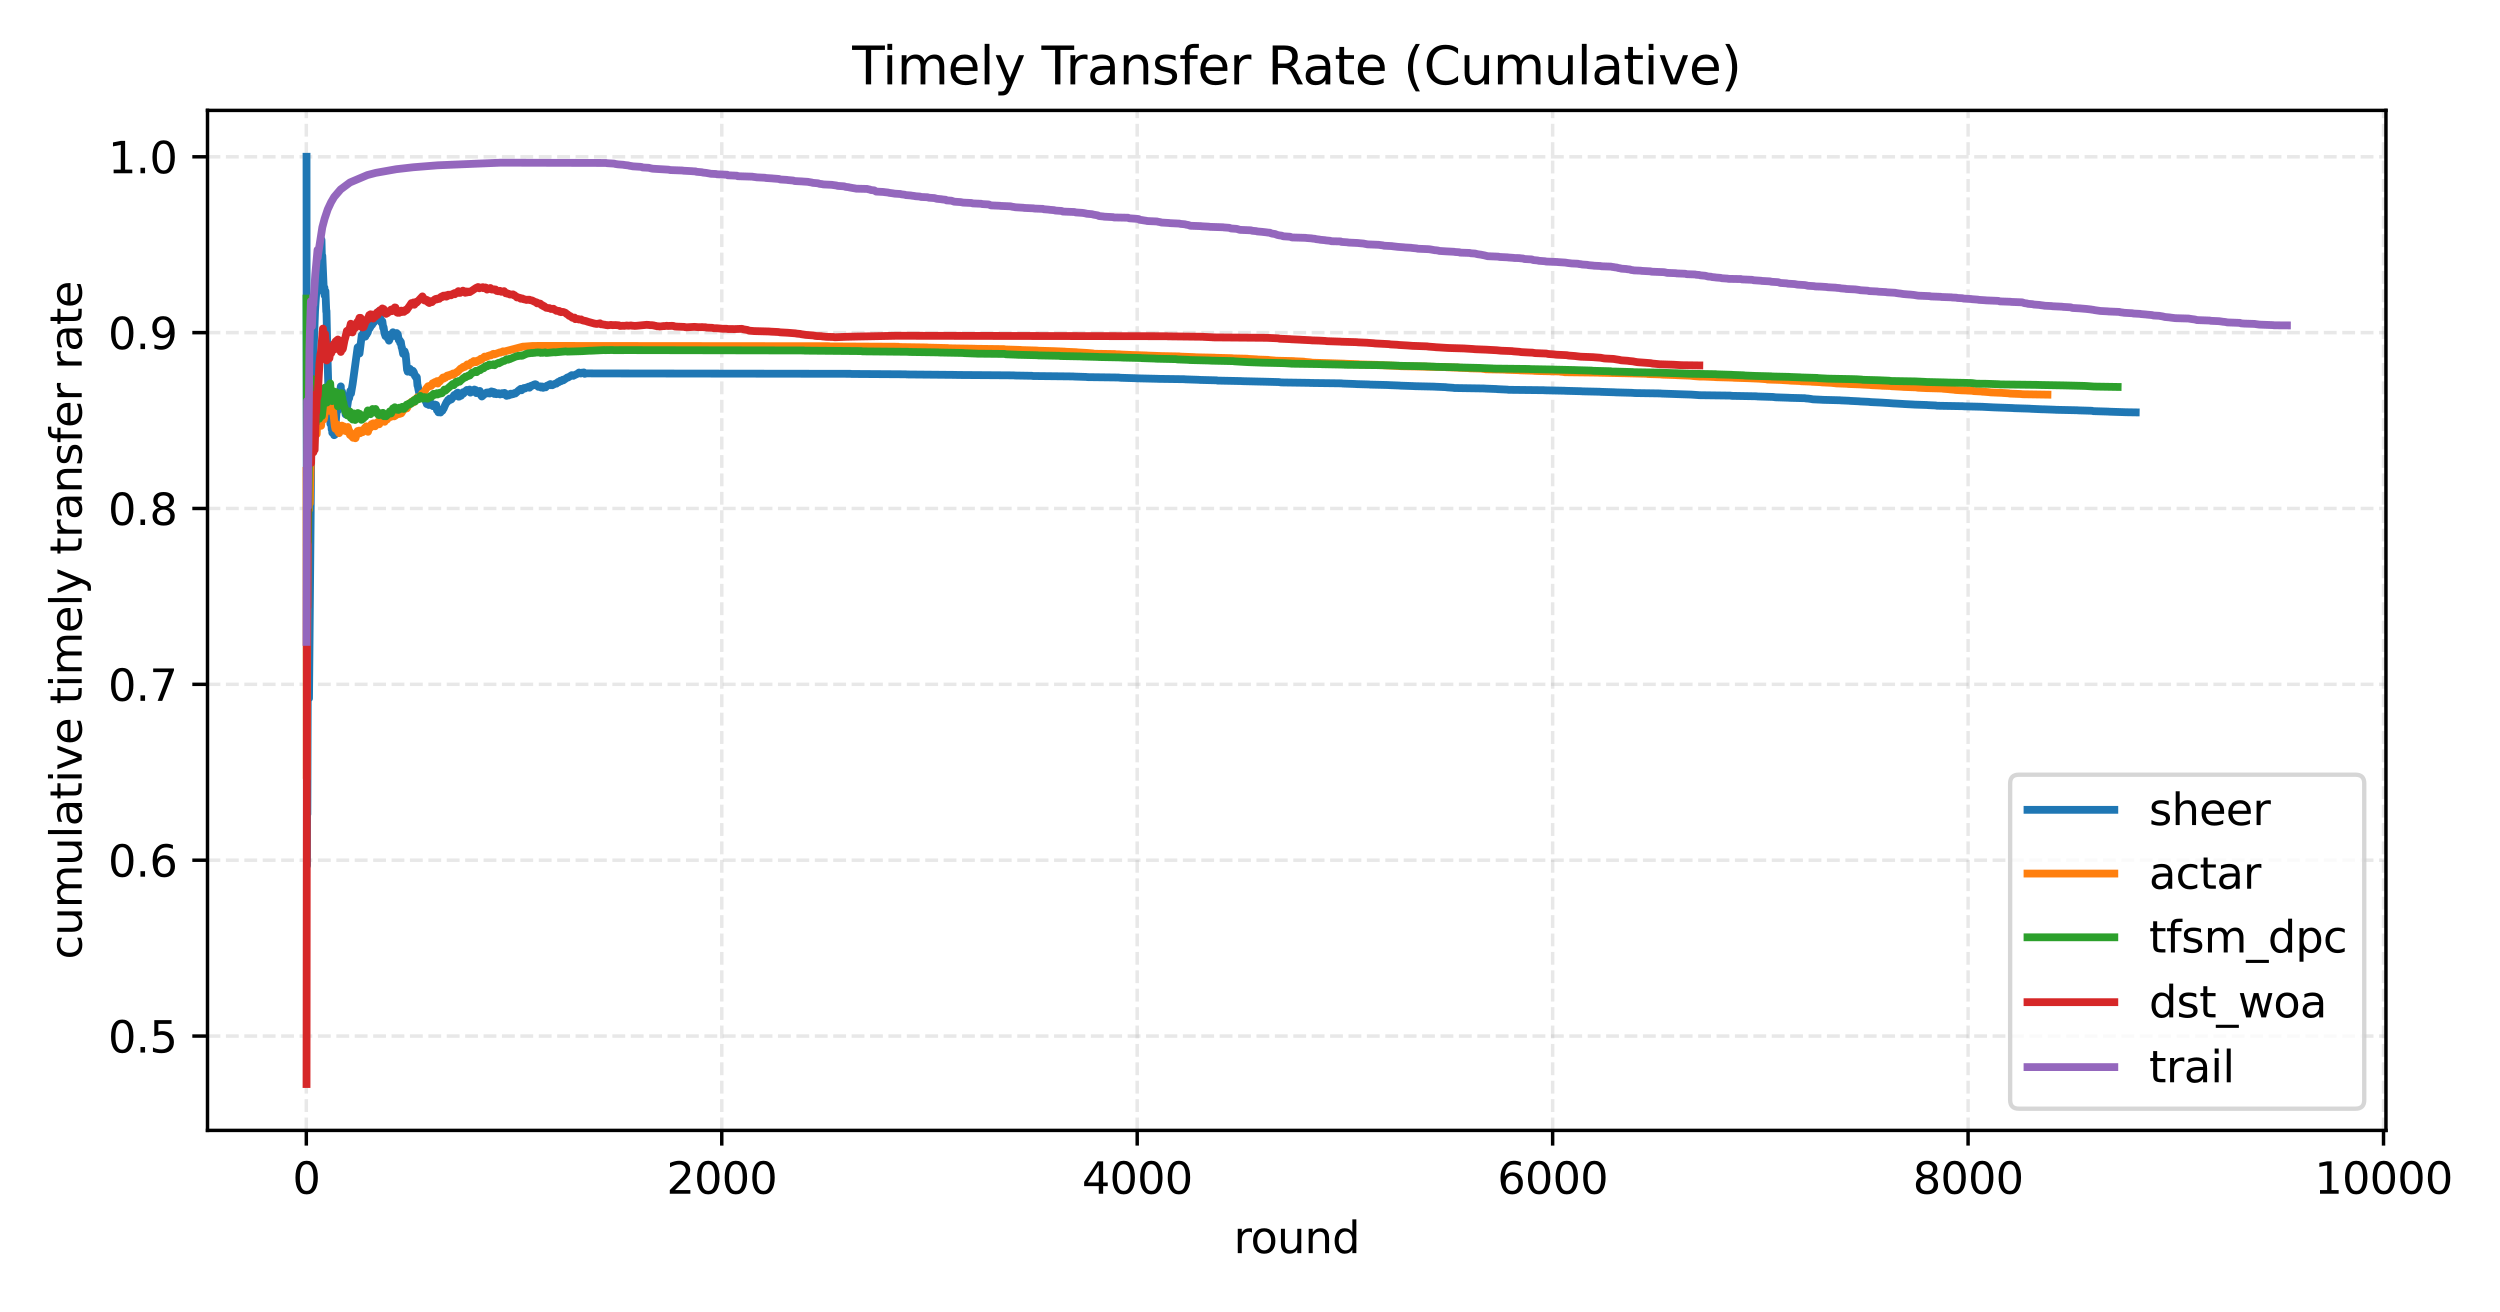 <?xml version="1.0" encoding="utf-8" standalone="no"?>
<!DOCTYPE svg PUBLIC "-//W3C//DTD SVG 1.1//EN"
  "http://www.w3.org/Graphics/SVG/1.1/DTD/svg11.dtd">
<svg xmlns:xlink="http://www.w3.org/1999/xlink" width="576pt" height="302.4pt" viewBox="0 0 576 302.4" xmlns="http://www.w3.org/2000/svg" version="1.1">
 <defs>
  <style type="text/css">*{stroke-linejoin: round; stroke-linecap: butt}</style>
 </defs>
 <g id="figure_1">
  <g id="patch_1">
   <path d="M 0 302.4 
L 576 302.4 
L 576 0 
L 0 0 
z
" style="fill: #ffffff"/>
  </g>
  <g id="axes_1">
   <g id="patch_2">
    <path d="M 47.81 260.44 
L 549.723 260.44 
L 549.723 25.44 
L 47.81 25.44 
z
" style="fill: #ffffff"/>
   </g>
   <g id="matplotlib.axis_1">
    <g id="xtick_1">
     <g id="line2d_1">
      <path d="M 70.576 260.44 
L 70.576 25.44 
" clip-path="url(#p139893ab4a)" style="fill: none; stroke-dasharray: 2.96,1.28; stroke-dashoffset: 0; stroke: #b0b0b0; stroke-opacity: 0.3; stroke-width: 0.8"/>
     </g>
     <g id="line2d_2">
      <defs>
       <path id="m7b5abcda99" d="M 0 0 
L 0 3.5 
" style="stroke: #000000; stroke-width: 0.8"/>
      </defs>
      <g>
       <use xlink:href="#m7b5abcda99" x="70.576" y="260.44" style="stroke: #000000; stroke-width: 0.8"/>
      </g>
     </g>
     <g id="text_1">
      <!-- 0 -->
      <g transform="translate(67.395 275.038) scale(0.1 -0.1)">
       <defs>
        <path id="DejaVuSans-30" d="M 2034 4250 
Q 1547 4250 1301 3770 
Q 1056 3291 1056 2328 
Q 1056 1369 1301 889 
Q 1547 409 2034 409 
Q 2525 409 2770 889 
Q 3016 1369 3016 2328 
Q 3016 3291 2770 3770 
Q 2525 4250 2034 4250 
z
M 2034 4750 
Q 2819 4750 3233 4129 
Q 3647 3509 3647 2328 
Q 3647 1150 3233 529 
Q 2819 -91 2034 -91 
Q 1250 -91 836 529 
Q 422 1150 422 2328 
Q 422 3509 836 4129 
Q 1250 4750 2034 4750 
z
" transform="scale(0.016)"/>
       </defs>
       <use xlink:href="#DejaVuSans-30"/>
      </g>
     </g>
    </g>
    <g id="xtick_2">
     <g id="line2d_3">
      <path d="M 166.294 260.44 
L 166.294 25.44 
" clip-path="url(#p139893ab4a)" style="fill: none; stroke-dasharray: 2.96,1.28; stroke-dashoffset: 0; stroke: #b0b0b0; stroke-opacity: 0.3; stroke-width: 0.8"/>
     </g>
     <g id="line2d_4">
      <g>
       <use xlink:href="#m7b5abcda99" x="166.294" y="260.44" style="stroke: #000000; stroke-width: 0.8"/>
      </g>
     </g>
     <g id="text_2">
      <!-- 2000 -->
      <g transform="translate(153.569 275.038) scale(0.1 -0.1)">
       <defs>
        <path id="DejaVuSans-32" d="M 1228 531 
L 3431 531 
L 3431 0 
L 469 0 
L 469 531 
Q 828 903 1448 1529 
Q 2069 2156 2228 2338 
Q 2531 2678 2651 2914 
Q 2772 3150 2772 3378 
Q 2772 3750 2511 3984 
Q 2250 4219 1831 4219 
Q 1534 4219 1204 4116 
Q 875 4013 500 3803 
L 500 4441 
Q 881 4594 1212 4672 
Q 1544 4750 1819 4750 
Q 2544 4750 2975 4387 
Q 3406 4025 3406 3419 
Q 3406 3131 3298 2873 
Q 3191 2616 2906 2266 
Q 2828 2175 2409 1742 
Q 1991 1309 1228 531 
z
" transform="scale(0.016)"/>
       </defs>
       <use xlink:href="#DejaVuSans-32"/>
       <use xlink:href="#DejaVuSans-30" x="63.623"/>
       <use xlink:href="#DejaVuSans-30" x="127.246"/>
       <use xlink:href="#DejaVuSans-30" x="190.869"/>
      </g>
     </g>
    </g>
    <g id="xtick_3">
     <g id="line2d_5">
      <path d="M 262.011 260.44 
L 262.011 25.44 
" clip-path="url(#p139893ab4a)" style="fill: none; stroke-dasharray: 2.96,1.28; stroke-dashoffset: 0; stroke: #b0b0b0; stroke-opacity: 0.3; stroke-width: 0.8"/>
     </g>
     <g id="line2d_6">
      <g>
       <use xlink:href="#m7b5abcda99" x="262.011" y="260.44" style="stroke: #000000; stroke-width: 0.8"/>
      </g>
     </g>
     <g id="text_3">
      <!-- 4000 -->
      <g transform="translate(249.286 275.038) scale(0.1 -0.1)">
       <defs>
        <path id="DejaVuSans-34" d="M 2419 4116 
L 825 1625 
L 2419 1625 
L 2419 4116 
z
M 2253 4666 
L 3047 4666 
L 3047 1625 
L 3713 1625 
L 3713 1100 
L 3047 1100 
L 3047 0 
L 2419 0 
L 2419 1100 
L 313 1100 
L 313 1709 
L 2253 4666 
z
" transform="scale(0.016)"/>
       </defs>
       <use xlink:href="#DejaVuSans-34"/>
       <use xlink:href="#DejaVuSans-30" x="63.623"/>
       <use xlink:href="#DejaVuSans-30" x="127.246"/>
       <use xlink:href="#DejaVuSans-30" x="190.869"/>
      </g>
     </g>
    </g>
    <g id="xtick_4">
     <g id="line2d_7">
      <path d="M 357.728 260.44 
L 357.728 25.44 
" clip-path="url(#p139893ab4a)" style="fill: none; stroke-dasharray: 2.96,1.28; stroke-dashoffset: 0; stroke: #b0b0b0; stroke-opacity: 0.3; stroke-width: 0.8"/>
     </g>
     <g id="line2d_8">
      <g>
       <use xlink:href="#m7b5abcda99" x="357.728" y="260.44" style="stroke: #000000; stroke-width: 0.8"/>
      </g>
     </g>
     <g id="text_4">
      <!-- 6000 -->
      <g transform="translate(345.003 275.038) scale(0.1 -0.1)">
       <defs>
        <path id="DejaVuSans-36" d="M 2113 2584 
Q 1688 2584 1439 2293 
Q 1191 2003 1191 1497 
Q 1191 994 1439 701 
Q 1688 409 2113 409 
Q 2538 409 2786 701 
Q 3034 994 3034 1497 
Q 3034 2003 2786 2293 
Q 2538 2584 2113 2584 
z
M 3366 4563 
L 3366 3988 
Q 3128 4100 2886 4159 
Q 2644 4219 2406 4219 
Q 1781 4219 1451 3797 
Q 1122 3375 1075 2522 
Q 1259 2794 1537 2939 
Q 1816 3084 2150 3084 
Q 2853 3084 3261 2657 
Q 3669 2231 3669 1497 
Q 3669 778 3244 343 
Q 2819 -91 2113 -91 
Q 1303 -91 875 529 
Q 447 1150 447 2328 
Q 447 3434 972 4092 
Q 1497 4750 2381 4750 
Q 2619 4750 2861 4703 
Q 3103 4656 3366 4563 
z
" transform="scale(0.016)"/>
       </defs>
       <use xlink:href="#DejaVuSans-36"/>
       <use xlink:href="#DejaVuSans-30" x="63.623"/>
       <use xlink:href="#DejaVuSans-30" x="127.246"/>
       <use xlink:href="#DejaVuSans-30" x="190.869"/>
      </g>
     </g>
    </g>
    <g id="xtick_5">
     <g id="line2d_9">
      <path d="M 453.446 260.44 
L 453.446 25.44 
" clip-path="url(#p139893ab4a)" style="fill: none; stroke-dasharray: 2.96,1.28; stroke-dashoffset: 0; stroke: #b0b0b0; stroke-opacity: 0.3; stroke-width: 0.8"/>
     </g>
     <g id="line2d_10">
      <g>
       <use xlink:href="#m7b5abcda99" x="453.446" y="260.44" style="stroke: #000000; stroke-width: 0.8"/>
      </g>
     </g>
     <g id="text_5">
      <!-- 8000 -->
      <g transform="translate(440.721 275.038) scale(0.1 -0.1)">
       <defs>
        <path id="DejaVuSans-38" d="M 2034 2216 
Q 1584 2216 1326 1975 
Q 1069 1734 1069 1313 
Q 1069 891 1326 650 
Q 1584 409 2034 409 
Q 2484 409 2743 651 
Q 3003 894 3003 1313 
Q 3003 1734 2745 1975 
Q 2488 2216 2034 2216 
z
M 1403 2484 
Q 997 2584 770 2862 
Q 544 3141 544 3541 
Q 544 4100 942 4425 
Q 1341 4750 2034 4750 
Q 2731 4750 3128 4425 
Q 3525 4100 3525 3541 
Q 3525 3141 3298 2862 
Q 3072 2584 2669 2484 
Q 3125 2378 3379 2068 
Q 3634 1759 3634 1313 
Q 3634 634 3220 271 
Q 2806 -91 2034 -91 
Q 1263 -91 848 271 
Q 434 634 434 1313 
Q 434 1759 690 2068 
Q 947 2378 1403 2484 
z
M 1172 3481 
Q 1172 3119 1398 2916 
Q 1625 2713 2034 2713 
Q 2441 2713 2670 2916 
Q 2900 3119 2900 3481 
Q 2900 3844 2670 4047 
Q 2441 4250 2034 4250 
Q 1625 4250 1398 4047 
Q 1172 3844 1172 3481 
z
" transform="scale(0.016)"/>
       </defs>
       <use xlink:href="#DejaVuSans-38"/>
       <use xlink:href="#DejaVuSans-30" x="63.623"/>
       <use xlink:href="#DejaVuSans-30" x="127.246"/>
       <use xlink:href="#DejaVuSans-30" x="190.869"/>
      </g>
     </g>
    </g>
    <g id="xtick_6">
     <g id="line2d_11">
      <path d="M 549.163 260.44 
L 549.163 25.44 
" clip-path="url(#p139893ab4a)" style="fill: none; stroke-dasharray: 2.96,1.28; stroke-dashoffset: 0; stroke: #b0b0b0; stroke-opacity: 0.3; stroke-width: 0.8"/>
     </g>
     <g id="line2d_12">
      <g>
       <use xlink:href="#m7b5abcda99" x="549.163" y="260.44" style="stroke: #000000; stroke-width: 0.8"/>
      </g>
     </g>
     <g id="text_6">
      <!-- 10000 -->
      <g transform="translate(533.257 275.038) scale(0.1 -0.1)">
       <defs>
        <path id="DejaVuSans-31" d="M 794 531 
L 1825 531 
L 1825 4091 
L 703 3866 
L 703 4441 
L 1819 4666 
L 2450 4666 
L 2450 531 
L 3481 531 
L 3481 0 
L 794 0 
L 794 531 
z
" transform="scale(0.016)"/>
       </defs>
       <use xlink:href="#DejaVuSans-31"/>
       <use xlink:href="#DejaVuSans-30" x="63.623"/>
       <use xlink:href="#DejaVuSans-30" x="127.246"/>
       <use xlink:href="#DejaVuSans-30" x="190.869"/>
       <use xlink:href="#DejaVuSans-30" x="254.492"/>
      </g>
     </g>
    </g>
    <g id="text_7">
     <!-- round -->
     <g transform="translate(284.252 288.717) scale(0.1 -0.1)">
      <defs>
       <path id="DejaVuSans-72" d="M 2631 2963 
Q 2534 3019 2420 3045 
Q 2306 3072 2169 3072 
Q 1681 3072 1420 2755 
Q 1159 2438 1159 1844 
L 1159 0 
L 581 0 
L 581 3500 
L 1159 3500 
L 1159 2956 
Q 1341 3275 1631 3429 
Q 1922 3584 2338 3584 
Q 2397 3584 2469 3576 
Q 2541 3569 2628 3553 
L 2631 2963 
z
" transform="scale(0.016)"/>
       <path id="DejaVuSans-6f" d="M 1959 3097 
Q 1497 3097 1228 2736 
Q 959 2375 959 1747 
Q 959 1119 1226 758 
Q 1494 397 1959 397 
Q 2419 397 2687 759 
Q 2956 1122 2956 1747 
Q 2956 2369 2687 2733 
Q 2419 3097 1959 3097 
z
M 1959 3584 
Q 2709 3584 3137 3096 
Q 3566 2609 3566 1747 
Q 3566 888 3137 398 
Q 2709 -91 1959 -91 
Q 1206 -91 779 398 
Q 353 888 353 1747 
Q 353 2609 779 3096 
Q 1206 3584 1959 3584 
z
" transform="scale(0.016)"/>
       <path id="DejaVuSans-75" d="M 544 1381 
L 544 3500 
L 1119 3500 
L 1119 1403 
Q 1119 906 1312 657 
Q 1506 409 1894 409 
Q 2359 409 2629 706 
Q 2900 1003 2900 1516 
L 2900 3500 
L 3475 3500 
L 3475 0 
L 2900 0 
L 2900 538 
Q 2691 219 2414 64 
Q 2138 -91 1772 -91 
Q 1169 -91 856 284 
Q 544 659 544 1381 
z
M 1991 3584 
L 1991 3584 
z
" transform="scale(0.016)"/>
       <path id="DejaVuSans-6e" d="M 3513 2113 
L 3513 0 
L 2938 0 
L 2938 2094 
Q 2938 2591 2744 2837 
Q 2550 3084 2163 3084 
Q 1697 3084 1428 2787 
Q 1159 2491 1159 1978 
L 1159 0 
L 581 0 
L 581 3500 
L 1159 3500 
L 1159 2956 
Q 1366 3272 1645 3428 
Q 1925 3584 2291 3584 
Q 2894 3584 3203 3211 
Q 3513 2838 3513 2113 
z
" transform="scale(0.016)"/>
       <path id="DejaVuSans-64" d="M 2906 2969 
L 2906 4863 
L 3481 4863 
L 3481 0 
L 2906 0 
L 2906 525 
Q 2725 213 2448 61 
Q 2172 -91 1784 -91 
Q 1150 -91 751 415 
Q 353 922 353 1747 
Q 353 2572 751 3078 
Q 1150 3584 1784 3584 
Q 2172 3584 2448 3432 
Q 2725 3281 2906 2969 
z
M 947 1747 
Q 947 1113 1208 752 
Q 1469 391 1925 391 
Q 2381 391 2643 752 
Q 2906 1113 2906 1747 
Q 2906 2381 2643 2742 
Q 2381 3103 1925 3103 
Q 1469 3103 1208 2742 
Q 947 2381 947 1747 
z
" transform="scale(0.016)"/>
      </defs>
      <use xlink:href="#DejaVuSans-72"/>
      <use xlink:href="#DejaVuSans-6f" x="38.863"/>
      <use xlink:href="#DejaVuSans-75" x="100.045"/>
      <use xlink:href="#DejaVuSans-6e" x="163.424"/>
      <use xlink:href="#DejaVuSans-64" x="226.803"/>
     </g>
    </g>
   </g>
   <g id="matplotlib.axis_2">
    <g id="ytick_1">
     <g id="line2d_13">
      <path d="M 47.81 238.708 
L 549.723 238.708 
" clip-path="url(#p139893ab4a)" style="fill: none; stroke-dasharray: 2.96,1.28; stroke-dashoffset: 0; stroke: #b0b0b0; stroke-opacity: 0.3; stroke-width: 0.8"/>
     </g>
     <g id="line2d_14">
      <defs>
       <path id="m00c0cfc02a" d="M 0 0 
L -3.5 0 
" style="stroke: #000000; stroke-width: 0.8"/>
      </defs>
      <g>
       <use xlink:href="#m00c0cfc02a" x="47.81" y="238.708" style="stroke: #000000; stroke-width: 0.8"/>
      </g>
     </g>
     <g id="text_8">
      <!-- 0.5 -->
      <g transform="translate(24.907 242.507) scale(0.1 -0.1)">
       <defs>
        <path id="DejaVuSans-2e" d="M 684 794 
L 1344 794 
L 1344 0 
L 684 0 
L 684 794 
z
" transform="scale(0.016)"/>
        <path id="DejaVuSans-35" d="M 691 4666 
L 3169 4666 
L 3169 4134 
L 1269 4134 
L 1269 2991 
Q 1406 3038 1543 3061 
Q 1681 3084 1819 3084 
Q 2600 3084 3056 2656 
Q 3513 2228 3513 1497 
Q 3513 744 3044 326 
Q 2575 -91 1722 -91 
Q 1428 -91 1123 -41 
Q 819 9 494 109 
L 494 744 
Q 775 591 1075 516 
Q 1375 441 1709 441 
Q 2250 441 2565 725 
Q 2881 1009 2881 1497 
Q 2881 1984 2565 2268 
Q 2250 2553 1709 2553 
Q 1456 2553 1204 2497 
Q 953 2441 691 2322 
L 691 4666 
z
" transform="scale(0.016)"/>
       </defs>
       <use xlink:href="#DejaVuSans-30"/>
       <use xlink:href="#DejaVuSans-2e" x="63.623"/>
       <use xlink:href="#DejaVuSans-35" x="95.41"/>
      </g>
     </g>
    </g>
    <g id="ytick_2">
     <g id="line2d_15">
      <path d="M 47.81 198.191 
L 549.723 198.191 
" clip-path="url(#p139893ab4a)" style="fill: none; stroke-dasharray: 2.96,1.28; stroke-dashoffset: 0; stroke: #b0b0b0; stroke-opacity: 0.3; stroke-width: 0.8"/>
     </g>
     <g id="line2d_16">
      <g>
       <use xlink:href="#m00c0cfc02a" x="47.81" y="198.191" style="stroke: #000000; stroke-width: 0.8"/>
      </g>
     </g>
     <g id="text_9">
      <!-- 0.6 -->
      <g transform="translate(24.907 201.99) scale(0.1 -0.1)">
       <use xlink:href="#DejaVuSans-30"/>
       <use xlink:href="#DejaVuSans-2e" x="63.623"/>
       <use xlink:href="#DejaVuSans-36" x="95.41"/>
      </g>
     </g>
    </g>
    <g id="ytick_3">
     <g id="line2d_17">
      <path d="M 47.81 157.674 
L 549.723 157.674 
" clip-path="url(#p139893ab4a)" style="fill: none; stroke-dasharray: 2.96,1.28; stroke-dashoffset: 0; stroke: #b0b0b0; stroke-opacity: 0.3; stroke-width: 0.8"/>
     </g>
     <g id="line2d_18">
      <g>
       <use xlink:href="#m00c0cfc02a" x="47.81" y="157.674" style="stroke: #000000; stroke-width: 0.8"/>
      </g>
     </g>
     <g id="text_10">
      <!-- 0.7 -->
      <g transform="translate(24.907 161.473) scale(0.1 -0.1)">
       <defs>
        <path id="DejaVuSans-37" d="M 525 4666 
L 3525 4666 
L 3525 4397 
L 1831 0 
L 1172 0 
L 2766 4134 
L 525 4134 
L 525 4666 
z
" transform="scale(0.016)"/>
       </defs>
       <use xlink:href="#DejaVuSans-30"/>
       <use xlink:href="#DejaVuSans-2e" x="63.623"/>
       <use xlink:href="#DejaVuSans-37" x="95.41"/>
      </g>
     </g>
    </g>
    <g id="ytick_4">
     <g id="line2d_19">
      <path d="M 47.81 117.156 
L 549.723 117.156 
" clip-path="url(#p139893ab4a)" style="fill: none; stroke-dasharray: 2.96,1.28; stroke-dashoffset: 0; stroke: #b0b0b0; stroke-opacity: 0.3; stroke-width: 0.8"/>
     </g>
     <g id="line2d_20">
      <g>
       <use xlink:href="#m00c0cfc02a" x="47.81" y="117.156" style="stroke: #000000; stroke-width: 0.8"/>
      </g>
     </g>
     <g id="text_11">
      <!-- 0.8 -->
      <g transform="translate(24.907 120.956) scale(0.1 -0.1)">
       <use xlink:href="#DejaVuSans-30"/>
       <use xlink:href="#DejaVuSans-2e" x="63.623"/>
       <use xlink:href="#DejaVuSans-38" x="95.41"/>
      </g>
     </g>
    </g>
    <g id="ytick_5">
     <g id="line2d_21">
      <path d="M 47.81 76.639 
L 549.723 76.639 
" clip-path="url(#p139893ab4a)" style="fill: none; stroke-dasharray: 2.96,1.28; stroke-dashoffset: 0; stroke: #b0b0b0; stroke-opacity: 0.3; stroke-width: 0.8"/>
     </g>
     <g id="line2d_22">
      <g>
       <use xlink:href="#m00c0cfc02a" x="47.81" y="76.639" style="stroke: #000000; stroke-width: 0.8"/>
      </g>
     </g>
     <g id="text_12">
      <!-- 0.9 -->
      <g transform="translate(24.907 80.438) scale(0.1 -0.1)">
       <defs>
        <path id="DejaVuSans-39" d="M 703 97 
L 703 672 
Q 941 559 1184 500 
Q 1428 441 1663 441 
Q 2288 441 2617 861 
Q 2947 1281 2994 2138 
Q 2813 1869 2534 1725 
Q 2256 1581 1919 1581 
Q 1219 1581 811 2004 
Q 403 2428 403 3163 
Q 403 3881 828 4315 
Q 1253 4750 1959 4750 
Q 2769 4750 3195 4129 
Q 3622 3509 3622 2328 
Q 3622 1225 3098 567 
Q 2575 -91 1691 -91 
Q 1453 -91 1209 -44 
Q 966 3 703 97 
z
M 1959 2075 
Q 2384 2075 2632 2365 
Q 2881 2656 2881 3163 
Q 2881 3666 2632 3958 
Q 2384 4250 1959 4250 
Q 1534 4250 1286 3958 
Q 1038 3666 1038 3163 
Q 1038 2656 1286 2365 
Q 1534 2075 1959 2075 
z
" transform="scale(0.016)"/>
       </defs>
       <use xlink:href="#DejaVuSans-30"/>
       <use xlink:href="#DejaVuSans-2e" x="63.623"/>
       <use xlink:href="#DejaVuSans-39" x="95.41"/>
      </g>
     </g>
    </g>
    <g id="ytick_6">
     <g id="line2d_23">
      <path d="M 47.81 36.122 
L 549.723 36.122 
" clip-path="url(#p139893ab4a)" style="fill: none; stroke-dasharray: 2.96,1.28; stroke-dashoffset: 0; stroke: #b0b0b0; stroke-opacity: 0.3; stroke-width: 0.8"/>
     </g>
     <g id="line2d_24">
      <g>
       <use xlink:href="#m00c0cfc02a" x="47.81" y="36.122" style="stroke: #000000; stroke-width: 0.8"/>
      </g>
     </g>
     <g id="text_13">
      <!-- 1.0 -->
      <g transform="translate(24.907 39.921) scale(0.1 -0.1)">
       <use xlink:href="#DejaVuSans-31"/>
       <use xlink:href="#DejaVuSans-2e" x="63.623"/>
       <use xlink:href="#DejaVuSans-30" x="95.41"/>
      </g>
     </g>
    </g>
    <g id="text_14">
     <!-- cumulative timely transfer rate -->
     <g transform="translate(18.827 221.049) rotate(-90) scale(0.1 -0.1)">
      <defs>
       <path id="DejaVuSans-63" d="M 3122 3366 
L 3122 2828 
Q 2878 2963 2633 3030 
Q 2388 3097 2138 3097 
Q 1578 3097 1268 2742 
Q 959 2388 959 1747 
Q 959 1106 1268 751 
Q 1578 397 2138 397 
Q 2388 397 2633 464 
Q 2878 531 3122 666 
L 3122 134 
Q 2881 22 2623 -34 
Q 2366 -91 2075 -91 
Q 1284 -91 818 406 
Q 353 903 353 1747 
Q 353 2603 823 3093 
Q 1294 3584 2113 3584 
Q 2378 3584 2631 3529 
Q 2884 3475 3122 3366 
z
" transform="scale(0.016)"/>
       <path id="DejaVuSans-6d" d="M 3328 2828 
Q 3544 3216 3844 3400 
Q 4144 3584 4550 3584 
Q 5097 3584 5394 3201 
Q 5691 2819 5691 2113 
L 5691 0 
L 5113 0 
L 5113 2094 
Q 5113 2597 4934 2840 
Q 4756 3084 4391 3084 
Q 3944 3084 3684 2787 
Q 3425 2491 3425 1978 
L 3425 0 
L 2847 0 
L 2847 2094 
Q 2847 2600 2669 2842 
Q 2491 3084 2119 3084 
Q 1678 3084 1418 2786 
Q 1159 2488 1159 1978 
L 1159 0 
L 581 0 
L 581 3500 
L 1159 3500 
L 1159 2956 
Q 1356 3278 1631 3431 
Q 1906 3584 2284 3584 
Q 2666 3584 2933 3390 
Q 3200 3197 3328 2828 
z
" transform="scale(0.016)"/>
       <path id="DejaVuSans-6c" d="M 603 4863 
L 1178 4863 
L 1178 0 
L 603 0 
L 603 4863 
z
" transform="scale(0.016)"/>
       <path id="DejaVuSans-61" d="M 2194 1759 
Q 1497 1759 1228 1600 
Q 959 1441 959 1056 
Q 959 750 1161 570 
Q 1363 391 1709 391 
Q 2188 391 2477 730 
Q 2766 1069 2766 1631 
L 2766 1759 
L 2194 1759 
z
M 3341 1997 
L 3341 0 
L 2766 0 
L 2766 531 
Q 2569 213 2275 61 
Q 1981 -91 1556 -91 
Q 1019 -91 701 211 
Q 384 513 384 1019 
Q 384 1609 779 1909 
Q 1175 2209 1959 2209 
L 2766 2209 
L 2766 2266 
Q 2766 2663 2505 2880 
Q 2244 3097 1772 3097 
Q 1472 3097 1187 3025 
Q 903 2953 641 2809 
L 641 3341 
Q 956 3463 1253 3523 
Q 1550 3584 1831 3584 
Q 2591 3584 2966 3190 
Q 3341 2797 3341 1997 
z
" transform="scale(0.016)"/>
       <path id="DejaVuSans-74" d="M 1172 4494 
L 1172 3500 
L 2356 3500 
L 2356 3053 
L 1172 3053 
L 1172 1153 
Q 1172 725 1289 603 
Q 1406 481 1766 481 
L 2356 481 
L 2356 0 
L 1766 0 
Q 1100 0 847 248 
Q 594 497 594 1153 
L 594 3053 
L 172 3053 
L 172 3500 
L 594 3500 
L 594 4494 
L 1172 4494 
z
" transform="scale(0.016)"/>
       <path id="DejaVuSans-69" d="M 603 3500 
L 1178 3500 
L 1178 0 
L 603 0 
L 603 3500 
z
M 603 4863 
L 1178 4863 
L 1178 4134 
L 603 4134 
L 603 4863 
z
" transform="scale(0.016)"/>
       <path id="DejaVuSans-76" d="M 191 3500 
L 800 3500 
L 1894 563 
L 2988 3500 
L 3597 3500 
L 2284 0 
L 1503 0 
L 191 3500 
z
" transform="scale(0.016)"/>
       <path id="DejaVuSans-65" d="M 3597 1894 
L 3597 1613 
L 953 1613 
Q 991 1019 1311 708 
Q 1631 397 2203 397 
Q 2534 397 2845 478 
Q 3156 559 3463 722 
L 3463 178 
Q 3153 47 2828 -22 
Q 2503 -91 2169 -91 
Q 1331 -91 842 396 
Q 353 884 353 1716 
Q 353 2575 817 3079 
Q 1281 3584 2069 3584 
Q 2775 3584 3186 3129 
Q 3597 2675 3597 1894 
z
M 3022 2063 
Q 3016 2534 2758 2815 
Q 2500 3097 2075 3097 
Q 1594 3097 1305 2825 
Q 1016 2553 972 2059 
L 3022 2063 
z
" transform="scale(0.016)"/>
       <path id="DejaVuSans-20" transform="scale(0.016)"/>
       <path id="DejaVuSans-79" d="M 2059 -325 
Q 1816 -950 1584 -1140 
Q 1353 -1331 966 -1331 
L 506 -1331 
L 506 -850 
L 844 -850 
Q 1081 -850 1212 -737 
Q 1344 -625 1503 -206 
L 1606 56 
L 191 3500 
L 800 3500 
L 1894 763 
L 2988 3500 
L 3597 3500 
L 2059 -325 
z
" transform="scale(0.016)"/>
       <path id="DejaVuSans-73" d="M 2834 3397 
L 2834 2853 
Q 2591 2978 2328 3040 
Q 2066 3103 1784 3103 
Q 1356 3103 1142 2972 
Q 928 2841 928 2578 
Q 928 2378 1081 2264 
Q 1234 2150 1697 2047 
L 1894 2003 
Q 2506 1872 2764 1633 
Q 3022 1394 3022 966 
Q 3022 478 2636 193 
Q 2250 -91 1575 -91 
Q 1294 -91 989 -36 
Q 684 19 347 128 
L 347 722 
Q 666 556 975 473 
Q 1284 391 1588 391 
Q 1994 391 2212 530 
Q 2431 669 2431 922 
Q 2431 1156 2273 1281 
Q 2116 1406 1581 1522 
L 1381 1569 
Q 847 1681 609 1914 
Q 372 2147 372 2553 
Q 372 3047 722 3315 
Q 1072 3584 1716 3584 
Q 2034 3584 2315 3537 
Q 2597 3491 2834 3397 
z
" transform="scale(0.016)"/>
       <path id="DejaVuSans-66" d="M 2375 4863 
L 2375 4384 
L 1825 4384 
Q 1516 4384 1395 4259 
Q 1275 4134 1275 3809 
L 1275 3500 
L 2222 3500 
L 2222 3053 
L 1275 3053 
L 1275 0 
L 697 0 
L 697 3053 
L 147 3053 
L 147 3500 
L 697 3500 
L 697 3744 
Q 697 4328 969 4595 
Q 1241 4863 1831 4863 
L 2375 4863 
z
" transform="scale(0.016)"/>
      </defs>
      <use xlink:href="#DejaVuSans-63"/>
      <use xlink:href="#DejaVuSans-75" x="54.98"/>
      <use xlink:href="#DejaVuSans-6d" x="118.359"/>
      <use xlink:href="#DejaVuSans-75" x="215.771"/>
      <use xlink:href="#DejaVuSans-6c" x="279.15"/>
      <use xlink:href="#DejaVuSans-61" x="306.934"/>
      <use xlink:href="#DejaVuSans-74" x="368.213"/>
      <use xlink:href="#DejaVuSans-69" x="407.422"/>
      <use xlink:href="#DejaVuSans-76" x="435.205"/>
      <use xlink:href="#DejaVuSans-65" x="494.385"/>
      <use xlink:href="#DejaVuSans-20" x="555.908"/>
      <use xlink:href="#DejaVuSans-74" x="587.695"/>
      <use xlink:href="#DejaVuSans-69" x="626.904"/>
      <use xlink:href="#DejaVuSans-6d" x="654.688"/>
      <use xlink:href="#DejaVuSans-65" x="752.1"/>
      <use xlink:href="#DejaVuSans-6c" x="813.623"/>
      <use xlink:href="#DejaVuSans-79" x="841.406"/>
      <use xlink:href="#DejaVuSans-20" x="900.586"/>
      <use xlink:href="#DejaVuSans-74" x="932.373"/>
      <use xlink:href="#DejaVuSans-72" x="971.582"/>
      <use xlink:href="#DejaVuSans-61" x="1012.695"/>
      <use xlink:href="#DejaVuSans-6e" x="1073.975"/>
      <use xlink:href="#DejaVuSans-73" x="1137.354"/>
      <use xlink:href="#DejaVuSans-66" x="1189.453"/>
      <use xlink:href="#DejaVuSans-65" x="1224.658"/>
      <use xlink:href="#DejaVuSans-72" x="1286.182"/>
      <use xlink:href="#DejaVuSans-20" x="1327.295"/>
      <use xlink:href="#DejaVuSans-72" x="1359.082"/>
      <use xlink:href="#DejaVuSans-61" x="1400.195"/>
      <use xlink:href="#DejaVuSans-74" x="1461.475"/>
      <use xlink:href="#DejaVuSans-65" x="1500.684"/>
     </g>
    </g>
   </g>
   <g id="line2d_25">
    <path d="M 70.624 36.122 
L 70.72 199.4 
L 70.768 172.868 
L 70.816 187.588 
L 70.864 171.179 
L 71.007 134.944 
L 71.199 160.909 
L 71.725 102.423 
L 72.06 86.075 
L 72.586 71.64 
L 72.969 65.742 
L 73.591 58.678 
L 74.07 55.269 
L 74.166 59.444 
L 74.214 59.197 
L 74.261 58.93 
L 74.549 65.623 
L 74.596 67.383 
L 74.644 67.088 
L 74.74 66.265 
L 74.788 68.063 
L 74.884 67.553 
L 74.979 67.087 
L 75.171 71.813 
L 75.219 71.622 
L 75.458 82.289 
L 75.745 92.823 
L 75.793 92.661 
L 75.937 95.877 
L 75.984 95.24 
L 76.128 97.667 
L 76.176 97.338 
L 76.224 97.498 
L 76.272 96.784 
L 76.415 98.924 
L 76.511 98.062 
L 76.559 99.707 
L 76.607 99.322 
L 76.702 98.698 
L 76.846 97.763 
L 76.989 100.268 
L 77.085 99.208 
L 77.133 100.187 
L 77.181 99.422 
L 77.564 94.695 
L 77.707 93.5 
L 77.755 94.684 
L 77.803 94.152 
L 78.521 89.024 
L 78.569 91.754 
L 78.664 91.177 
L 78.808 90.217 
L 78.856 90.704 
L 79.191 93.628 
L 79.382 92.776 
L 79.622 95.477 
L 79.67 95.072 
L 79.717 95.506 
L 80.1 93 
L 80.34 91.35 
L 80.387 91.625 
L 80.435 91.778 
L 80.722 90.045 
L 80.866 90.682 
L 81.249 88.454 
L 82.397 80.048 
L 82.445 80.616 
L 82.493 80.377 
L 82.589 79.902 
L 82.828 81.445 
L 83.355 77.203 
L 83.402 77.464 
L 83.45 77.94 
L 83.498 77.81 
L 83.929 75.964 
L 84.168 77.551 
L 84.216 77.403 
L 84.455 76.81 
L 84.503 77.02 
L 84.551 76.753 
L 84.695 76.176 
L 84.743 76.585 
L 84.79 76.385 
L 85.078 75.243 
L 85.125 75.716 
L 85.173 75.428 
L 85.269 75.084 
L 85.317 75.396 
L 85.365 75.209 
L 85.508 74.661 
L 85.556 75.02 
L 85.604 74.848 
L 85.7 74.473 
L 85.748 74.819 
L 85.795 74.654 
L 85.891 74.465 
L 85.987 74.029 
L 86.035 74.34 
L 86.13 74.291 
L 86.465 73.454 
L 86.513 73.389 
L 86.561 73.588 
L 86.609 73.365 
L 86.657 73.329 
L 87.04 71.979 
L 87.088 71.98 
L 87.135 71.825 
L 87.183 72.218 
L 87.231 72.078 
L 87.279 71.924 
L 87.566 73.495 
L 87.614 73.269 
L 87.853 74.316 
L 87.901 74.201 
L 87.949 74.081 
L 87.997 74.264 
L 88.045 74.132 
L 88.093 74.029 
L 88.236 75.12 
L 88.284 75.559 
L 88.332 75.518 
L 88.38 75.395 
L 88.571 76.714 
L 88.715 77.179 
L 88.763 77.013 
L 88.811 77.457 
L 88.858 77.292 
L 88.906 77.279 
L 88.954 77.519 
L 89.002 77.383 
L 89.05 77.239 
L 89.098 77.539 
L 89.146 77.405 
L 89.241 77.114 
L 89.289 77.228 
L 89.385 78.032 
L 89.433 77.917 
L 89.481 77.737 
L 89.624 78.485 
L 89.672 78.426 
L 90.103 77.222 
L 90.151 77.284 
L 90.39 76.743 
L 90.438 76.79 
L 90.533 76.555 
L 90.629 77.014 
L 90.677 76.898 
L 90.725 76.796 
L 90.821 77.419 
L 90.868 77.311 
L 91.06 76.79 
L 91.108 76.903 
L 91.203 77.254 
L 91.251 77.129 
L 91.395 76.739 
L 91.586 77.101 
L 91.634 76.992 
L 91.873 78.357 
L 91.921 78.266 
L 91.969 78.412 
L 92.017 78.527 
L 92.065 78.505 
L 92.113 78.418 
L 92.208 79.015 
L 92.304 78.815 
L 92.352 78.775 
L 92.543 80.058 
L 92.591 80.01 
L 92.879 81.531 
L 92.974 81.204 
L 93.214 80.938 
L 93.405 81.574 
L 93.453 81.647 
L 93.788 85.21 
L 93.836 85.089 
L 93.884 85.188 
L 93.931 85.633 
L 94.027 85.514 
L 94.075 85.581 
L 94.123 85.461 
L 94.219 85.58 
L 94.266 85.489 
L 94.458 84.982 
L 94.649 85.4 
L 94.793 85.825 
L 94.841 85.694 
L 94.889 85.615 
L 94.936 85.781 
L 95.032 85.722 
L 95.128 85.432 
L 95.176 85.513 
L 95.319 85.712 
L 95.463 86.124 
L 95.606 86.624 
L 95.654 86.548 
L 95.702 86.651 
L 95.75 86.627 
L 95.846 86.987 
L 95.894 86.897 
L 95.941 86.785 
L 95.989 86.967 
L 96.037 86.933 
L 96.181 88.807 
L 96.229 88.782 
L 96.42 89.788 
L 96.659 90.867 
L 96.899 90.568 
L 96.946 90.84 
L 96.994 90.74 
L 97.138 90.552 
L 97.186 90.607 
L 97.377 90.721 
L 97.521 91.088 
L 97.712 91.463 
L 97.76 91.392 
L 97.952 91.684 
L 98.095 92.117 
L 98.143 92.628 
L 98.239 92.474 
L 98.334 93.1 
L 98.382 92.956 
L 98.478 92.771 
L 98.526 93.09 
L 98.622 93.063 
L 98.669 93.033 
L 98.813 93.308 
L 99.1 92.966 
L 99.196 93.116 
L 99.292 92.871 
L 99.339 93 
L 99.387 92.984 
L 99.531 93.41 
L 99.579 93.322 
L 99.674 93.143 
L 99.77 93.588 
L 99.866 93.531 
L 100.057 93.255 
L 100.105 93.381 
L 100.153 93.319 
L 100.201 93.204 
L 100.249 93.555 
L 100.297 93.456 
L 100.488 93.29 
L 100.679 94.522 
L 100.775 94.304 
L 100.823 94.319 
L 100.967 94.756 
L 101.014 95.005 
L 101.062 94.868 
L 101.158 94.711 
L 101.206 94.893 
L 101.254 94.795 
L 101.349 94.647 
L 101.397 94.746 
L 101.493 95.04 
L 101.541 94.934 
L 101.828 94.354 
L 101.876 94.507 
L 101.924 94.637 
L 101.972 94.478 
L 102.211 94.155 
L 102.402 93.679 
L 102.737 92.958 
L 102.977 92.517 
L 103.025 92.653 
L 103.072 92.56 
L 103.216 92.157 
L 103.264 92.278 
L 103.407 92.272 
L 103.599 91.833 
L 103.695 92.159 
L 103.886 91.803 
L 103.982 92.027 
L 104.03 91.969 
L 104.652 91.012 
L 104.7 91.296 
L 104.747 91.204 
L 104.987 90.857 
L 105.322 90.547 
L 105.465 90.471 
L 105.657 91.392 
L 105.705 91.28 
L 105.752 91.319 
L 105.8 91.378 
L 105.848 91.277 
L 105.992 91.013 
L 106.04 91.057 
L 106.183 90.942 
L 106.231 91.166 
L 106.279 91.078 
L 106.566 90.612 
L 106.71 90.358 
L 106.758 90.7 
L 106.805 90.65 
L 107.045 90.299 
L 107.571 89.841 
L 107.619 90.041 
L 107.667 89.954 
L 107.715 89.896 
L 107.858 90.165 
L 108.193 89.752 
L 108.337 89.936 
L 108.385 90.46 
L 108.48 90.332 
L 108.528 90.366 
L 108.576 90.289 
L 108.863 89.946 
L 108.911 90.096 
L 109.007 90.036 
L 109.294 89.749 
L 109.485 89.95 
L 109.533 89.909 
L 109.581 89.853 
L 109.725 90.57 
L 109.964 90.348 
L 110.155 90.577 
L 110.538 90.072 
L 110.873 91.183 
L 110.969 91.084 
L 111.017 91.353 
L 111.113 91.29 
L 111.591 90.813 
L 111.639 90.715 
L 111.687 90.812 
L 111.783 90.726 
L 112.118 90.44 
L 112.213 90.625 
L 112.261 90.543 
L 112.405 90.41 
L 112.453 90.632 
L 112.501 90.573 
L 112.596 90.391 
L 112.644 90.458 
L 112.836 90.665 
L 112.883 90.591 
L 113.218 90.18 
L 113.362 90.505 
L 113.41 90.436 
L 113.458 90.543 
L 113.506 90.477 
L 113.601 90.27 
L 113.649 90.401 
L 113.793 90.327 
L 113.888 90.765 
L 113.984 90.595 
L 114.128 90.472 
L 114.271 90.689 
L 114.319 90.636 
L 114.367 90.818 
L 114.463 90.787 
L 114.702 90.679 
L 114.75 90.764 
L 114.798 90.698 
L 114.893 90.594 
L 114.941 90.673 
L 115.229 90.881 
L 115.276 90.814 
L 115.324 90.727 
L 115.42 90.783 
L 115.611 90.602 
L 115.755 90.579 
L 115.946 90.833 
L 116.234 90.522 
L 116.329 90.57 
L 116.569 90.966 
L 116.616 90.911 
L 116.712 91.205 
L 116.808 91.131 
L 117.143 90.851 
L 117.191 91.107 
L 117.286 91.057 
L 117.621 90.764 
L 117.669 90.703 
L 117.765 90.92 
L 117.813 90.834 
L 117.861 90.873 
L 117.909 90.792 
L 117.956 90.717 
L 118.004 90.777 
L 118.1 90.782 
L 118.148 90.697 
L 118.196 90.817 
L 118.339 90.754 
L 118.579 90.544 
L 118.722 90.662 
L 119.679 89.802 
L 119.727 89.886 
L 119.919 89.668 
L 119.967 89.591 
L 120.014 89.662 
L 120.158 89.919 
L 120.206 89.875 
L 120.684 89.412 
L 120.732 89.484 
L 120.78 89.413 
L 120.924 89.367 
L 120.972 89.507 
L 121.019 89.467 
L 121.498 89.205 
L 121.594 89.226 
L 121.833 89.074 
L 121.977 89.332 
L 122.024 89.292 
L 122.407 88.866 
L 122.599 88.892 
L 123.029 88.598 
L 123.125 88.583 
L 123.317 88.521 
L 123.364 88.747 
L 123.412 88.697 
L 123.508 88.592 
L 123.556 88.666 
L 123.747 88.876 
L 123.987 89.022 
L 124.035 89.132 
L 124.13 89.085 
L 124.178 89.025 
L 124.226 89.142 
L 124.561 89.018 
L 124.657 89.289 
L 124.705 89.218 
L 124.944 89.052 
L 125.135 89.356 
L 125.183 89.322 
L 125.614 89.138 
L 125.71 89.245 
L 125.757 89.192 
L 125.997 88.874 
L 126.045 88.932 
L 126.188 88.814 
L 126.81 88.488 
L 126.906 88.756 
L 126.954 88.708 
L 127.05 88.592 
L 127.097 88.677 
L 127.241 88.759 
L 127.289 88.702 
L 127.432 88.669 
L 127.72 88.501 
L 128.15 88.312 
L 128.198 88.388 
L 128.246 88.324 
L 128.581 88.01 
L 128.725 88.071 
L 129.06 87.762 
L 129.108 87.718 
L 129.251 87.83 
L 129.682 87.49 
L 129.778 87.629 
L 129.825 87.597 
L 130.735 86.963 
L 130.878 86.985 
L 131.74 86.436 
L 131.979 86.482 
L 132.027 86.457 
L 132.075 86.594 
L 132.123 86.559 
L 132.936 86.165 
L 133.032 86.13 
L 133.415 85.833 
L 133.463 86.012 
L 133.558 85.971 
L 133.75 85.937 
L 133.798 86.058 
L 133.846 86.014 
L 134.181 85.848 
L 134.276 85.958 
L 134.324 85.905 
L 134.516 85.81 
L 134.707 86.131 
L 135.138 86.022 
L 137.052 86.036 
L 195.918 86.124 
L 196.158 86.158 
L 208.696 86.239 
L 208.936 86.273 
L 220.23 86.376 
L 220.565 86.393 
L 233.583 86.484 
L 233.822 86.518 
L 237.795 86.586 
L 237.986 86.631 
L 247.271 86.731 
L 247.51 86.759 
L 250.334 86.85 
L 250.525 86.889 
L 257.704 86.978 
L 257.943 87.012 
L 258.182 87.04 
L 261.676 87.144 
L 261.963 87.166 
L 266.605 87.273 
L 266.94 87.289 
L 272.875 87.369 
L 273.114 87.402 
L 276.177 87.504 
L 276.417 87.532 
L 280.293 87.627 
L 280.532 87.689 
L 285.94 87.798 
L 286.228 87.82 
L 290.631 87.926 
L 291.157 87.937 
L 294.651 88.03 
L 294.89 88.064 
L 295.177 88.114 
L 301.638 88.211 
L 301.925 88.234 
L 309.056 88.324 
L 309.391 88.369 
L 312.167 88.472 
L 312.55 88.5 
L 315.421 88.578 
L 315.661 88.612 
L 319.776 88.71 
L 320.064 88.732 
L 322.409 88.825 
L 322.648 88.853 
L 325.615 88.953 
L 325.902 88.975 
L 330.449 89.078 
L 330.736 89.101 
L 333.033 89.196 
L 333.512 89.258 
L 334.852 89.352 
L 335.043 89.396 
L 342.031 89.506 
L 342.27 89.534 
L 344.807 89.63 
L 344.998 89.659 
L 347.343 89.77 
L 347.534 89.814 
L 355.718 89.902 
L 355.958 89.926 
L 360.456 90.025 
L 360.743 90.047 
L 364.333 90.138 
L 364.572 90.166 
L 368.592 90.255 
L 368.832 90.282 
L 371.99 90.382 
L 372.277 90.404 
L 375.963 90.504 
L 376.68 90.559 
L 382.567 90.646 
L 382.806 90.679 
L 385.965 90.789 
L 386.348 90.805 
L 389.65 90.914 
L 389.937 90.933 
L 391.229 91.023 
L 391.469 91.05 
L 398.648 91.146 
L 399.03 91.205 
L 404.678 91.304 
L 404.965 91.348 
L 408.506 91.458 
L 409.081 91.54 
L 412.096 91.64 
L 412.383 91.662 
L 415.829 91.747 
L 416.164 91.812 
L 416.547 91.828 
L 417.312 91.932 
L 417.647 92.002 
L 419.705 92.101 
L 419.993 92.123 
L 423.917 92.222 
L 424.156 92.249 
L 426.023 92.33 
L 426.262 92.362 
L 428.368 92.462 
L 428.607 92.495 
L 430.569 92.584 
L 430.952 92.638 
L 433.106 92.739 
L 433.776 92.777 
L 434.542 92.829 
L 434.924 92.845 
L 436.264 92.949 
L 436.647 92.965 
L 438.466 93.07 
L 438.753 93.092 
L 440.859 93.2 
L 441.146 93.221 
L 443.97 93.314 
L 444.209 93.341 
L 445.98 93.422 
L 446.267 93.486 
L 452.249 93.589 
L 452.489 93.616 
L 456.748 93.722 
L 457.035 93.74 
L 459.189 93.85 
L 459.572 93.866 
L 461.007 93.919 
L 463.735 94.014 
L 463.975 94.043 
L 467.564 94.152 
L 467.995 94.189 
L 470.436 94.296 
L 470.962 94.306 
L 473.451 94.401 
L 473.738 94.422 
L 478.619 94.524 
L 478.859 94.551 
L 481.969 94.641 
L 482.305 94.727 
L 485.75 94.829 
L 485.99 94.855 
L 489.34 94.962 
L 489.723 94.978 
L 492.068 95.015 
L 492.068 95.015 
" clip-path="url(#p139893ab4a)" style="fill: none; stroke: #1f77b4; stroke-width: 1.8; stroke-linecap: square"/>
   </g>
   <g id="line2d_26">
    <path d="M 70.624 108.474 
L 70.672 179.329 
L 70.72 163.592 
L 70.911 111.586 
L 70.959 102.337 
L 71.007 107.79 
L 71.055 107.623 
L 71.151 117.477 
L 71.199 114.416 
L 71.246 108.474 
L 71.342 110.281 
L 71.39 115.979 
L 71.438 113.049 
L 71.725 102.148 
L 71.916 100.463 
L 71.964 103.614 
L 72.012 100.983 
L 72.204 96.775 
L 72.299 100.678 
L 72.347 99.261 
L 72.395 97.491 
L 72.443 100.54 
L 72.539 100.38 
L 72.586 100.178 
L 72.778 94.983 
L 72.921 99.668 
L 72.969 100.027 
L 73.209 94.36 
L 73.304 96.961 
L 73.352 96.071 
L 73.4 96.915 
L 73.448 95.869 
L 73.496 96.702 
L 73.687 94.696 
L 73.735 96.947 
L 73.831 96.903 
L 73.879 96.869 
L 73.974 98.106 
L 74.022 97.556 
L 74.261 94.5 
L 74.453 96.47 
L 74.549 94.838 
L 74.596 96.633 
L 74.692 96.165 
L 74.788 95.213 
L 75.027 93.036 
L 75.123 92.659 
L 75.171 92.783 
L 75.219 93.054 
L 75.314 92.282 
L 75.362 92.915 
L 75.41 92.427 
L 75.458 91.929 
L 75.506 92.544 
L 75.554 92.26 
L 75.649 93.753 
L 75.697 93.65 
L 75.745 92.938 
L 75.841 94.655 
L 75.889 94.514 
L 76.08 93.074 
L 76.128 93.604 
L 76.176 93.066 
L 76.272 92.119 
L 76.367 94.121 
L 76.415 93.74 
L 76.511 94.377 
L 76.654 93.774 
L 77.133 98.128 
L 77.277 98.806 
L 77.324 98.686 
L 77.42 97.95 
L 77.468 98.794 
L 77.564 98.64 
L 77.659 97.776 
L 77.707 98.269 
L 77.755 98.395 
L 77.899 99.456 
L 77.947 99.382 
L 77.994 98.904 
L 78.042 99.339 
L 78.138 99.797 
L 78.329 98.603 
L 78.377 99.335 
L 78.425 99.015 
L 78.569 98.118 
L 78.617 98.187 
L 78.664 98.216 
L 78.712 98.498 
L 78.76 98.064 
L 78.856 98.106 
L 79.047 99.101 
L 79.143 98.998 
L 79.239 98.251 
L 79.287 98.417 
L 79.382 99.239 
L 79.43 99.022 
L 79.478 98.576 
L 79.526 98.7 
L 79.717 98.923 
L 79.765 98.843 
L 79.813 99.388 
L 79.861 99.239 
L 79.957 98.599 
L 80.052 98.664 
L 80.148 98.38 
L 80.34 99.015 
L 80.387 99.084 
L 80.435 99.757 
L 80.483 99.683 
L 80.531 99.365 
L 80.627 100.209 
L 80.675 99.941 
L 80.722 99.928 
L 80.77 99.669 
L 80.818 99.705 
L 81.01 100.52 
L 81.105 100.599 
L 81.201 100.408 
L 81.249 100.478 
L 81.297 100.395 
L 81.345 100.863 
L 81.392 100.591 
L 81.44 100.242 
L 81.488 100.461 
L 81.536 100.578 
L 81.632 100.198 
L 81.871 100.97 
L 81.919 100.942 
L 82.158 100.086 
L 82.302 99.765 
L 82.397 99.309 
L 82.493 99.359 
L 82.541 99.601 
L 82.589 99.353 
L 82.685 99.487 
L 82.732 99.213 
L 82.78 99.498 
L 82.924 99.682 
L 82.972 99.815 
L 83.02 99.659 
L 83.163 99.355 
L 83.211 99.265 
L 83.259 99.408 
L 83.307 99.364 
L 83.45 99.116 
L 83.546 99.573 
L 83.69 99.073 
L 83.833 99.101 
L 84.073 98.565 
L 84.12 98.75 
L 84.168 98.576 
L 84.408 98.228 
L 84.551 98.797 
L 84.599 98.541 
L 84.647 98.782 
L 84.79 99.484 
L 85.173 98.198 
L 85.269 98.212 
L 85.365 98.519 
L 85.413 98.403 
L 85.604 97.712 
L 85.748 98.097 
L 85.795 98.232 
L 85.987 97.533 
L 86.035 97.949 
L 86.13 97.871 
L 86.274 97.587 
L 86.418 98.216 
L 86.609 97.505 
L 86.657 97.538 
L 86.8 97.392 
L 86.992 97.458 
L 87.135 97.143 
L 87.231 97.219 
L 87.375 97.749 
L 87.662 96.915 
L 87.71 97.022 
L 87.805 96.976 
L 87.853 96.847 
L 87.901 97.122 
L 87.949 96.906 
L 87.997 96.692 
L 88.045 96.871 
L 88.093 96.953 
L 88.141 96.852 
L 88.38 96.466 
L 88.476 96.509 
L 88.619 97.179 
L 89.05 96.369 
L 89.098 96.271 
L 89.146 96.387 
L 89.193 96.647 
L 89.241 96.451 
L 89.481 95.799 
L 89.528 96.072 
L 89.624 95.988 
L 89.672 96.118 
L 89.72 95.967 
L 89.816 95.773 
L 90.007 96.067 
L 90.246 95.361 
L 90.294 95.752 
L 90.39 95.722 
L 90.533 95.493 
L 90.629 95.762 
L 90.677 95.748 
L 90.725 95.604 
L 90.773 95.658 
L 90.821 95.926 
L 90.868 95.737 
L 90.916 95.628 
L 90.964 95.849 
L 91.06 95.787 
L 91.299 95.271 
L 91.347 95.307 
L 91.395 95.552 
L 91.443 95.422 
L 91.491 95.423 
L 91.586 95.105 
L 91.634 95.458 
L 91.682 95.315 
L 91.73 95.201 
L 91.778 95.424 
L 91.826 95.267 
L 91.921 94.973 
L 92.017 95.083 
L 92.113 95.353 
L 92.352 94.972 
L 92.448 95.236 
L 92.543 95.106 
L 92.974 94.397 
L 93.07 94.32 
L 93.309 94.008 
L 93.357 94.211 
L 93.405 94.046 
L 93.596 93.71 
L 93.74 94.088 
L 94.314 92.96 
L 94.362 93.063 
L 94.41 92.955 
L 94.554 92.783 
L 94.601 92.843 
L 94.649 92.742 
L 94.697 92.777 
L 94.889 92.528 
L 95.032 92.813 
L 95.319 92.215 
L 95.415 92.612 
L 95.463 92.491 
L 95.511 92.501 
L 95.702 92.065 
L 95.75 92.181 
L 95.798 92.056 
L 96.085 91.635 
L 96.133 91.644 
L 96.181 91.532 
L 96.324 91.973 
L 96.707 91.45 
L 96.946 91.269 
L 97.282 90.632 
L 97.377 91.015 
L 97.425 90.926 
L 98.191 89.538 
L 98.287 89.438 
L 98.622 88.998 
L 98.717 89.129 
L 98.861 88.928 
L 99.004 88.997 
L 99.196 88.865 
L 99.339 88.91 
L 99.627 88.408 
L 99.674 88.303 
L 99.722 88.346 
L 99.77 88.526 
L 99.818 88.425 
L 100.057 88.115 
L 100.105 88.195 
L 100.153 88.104 
L 100.201 88.033 
L 100.249 88.084 
L 100.344 88.252 
L 100.392 88.15 
L 100.679 87.811 
L 100.871 88.37 
L 100.919 88.278 
L 101.254 87.693 
L 101.302 87.936 
L 101.349 87.872 
L 101.78 87.332 
L 102.067 86.98 
L 102.211 87.241 
L 102.402 86.926 
L 102.45 87.01 
L 102.498 86.917 
L 102.546 86.853 
L 102.642 87.025 
L 102.69 86.946 
L 103.025 86.543 
L 103.168 86.64 
L 103.264 86.475 
L 103.312 86.546 
L 103.407 86.646 
L 103.455 86.555 
L 103.551 86.394 
L 103.599 86.506 
L 103.886 86.278 
L 103.982 86.397 
L 104.221 86.156 
L 104.365 86.059 
L 104.412 86.353 
L 104.46 86.28 
L 104.652 86.006 
L 104.7 86.12 
L 104.795 86.08 
L 104.987 85.938 
L 105.082 85.854 
L 105.322 85.647 
L 105.37 85.738 
L 105.417 85.668 
L 106.135 84.916 
L 106.231 84.857 
L 106.375 84.835 
L 106.71 84.533 
L 106.758 84.64 
L 106.805 84.566 
L 106.949 84.443 
L 107.093 84.533 
L 107.667 83.955 
L 107.715 84.054 
L 107.763 84.001 
L 107.858 83.936 
L 108.05 84.183 
L 108.576 83.519 
L 108.624 83.602 
L 108.672 83.543 
L 108.72 83.49 
L 108.815 83.617 
L 109.15 83.187 
L 109.246 83.331 
L 109.294 83.285 
L 109.39 83.269 
L 109.533 83.257 
L 109.581 83.191 
L 109.629 83.231 
L 109.677 83.439 
L 109.725 83.374 
L 109.773 83.321 
L 109.82 83.377 
L 109.916 83.33 
L 110.251 82.984 
L 110.395 83.095 
L 110.778 82.657 
L 110.873 82.878 
L 110.921 82.806 
L 111.161 82.613 
L 111.256 82.538 
L 111.639 82.162 
L 111.783 82.31 
L 111.974 82.263 
L 112.118 82.181 
L 112.453 81.989 
L 112.548 82.004 
L 112.931 81.837 
L 113.123 81.874 
L 113.601 81.552 
L 113.697 81.56 
L 113.745 81.518 
L 113.888 81.654 
L 115.181 81.182 
L 115.276 81.254 
L 115.324 81.227 
L 115.899 80.946 
L 115.946 81.085 
L 116.042 81.034 
L 120.541 79.852 
L 120.684 79.865 
L 122.599 79.718 
L 124.37 79.696 
L 190.989 79.766 
L 191.18 79.812 
L 206.974 79.892 
L 207.213 79.957 
L 213.578 80.051 
L 213.77 80.086 
L 218.316 80.194 
L 218.651 80.247 
L 224.49 80.341 
L 224.777 80.362 
L 231.334 80.44 
L 231.573 80.515 
L 235.162 80.625 
L 235.354 80.66 
L 238.895 80.757 
L 239.087 80.803 
L 242.915 80.907 
L 243.25 80.924 
L 245.308 81.011 
L 245.5 81.044 
L 247.941 81.147 
L 248.371 81.199 
L 250.19 81.303 
L 250.525 81.321 
L 251.817 81.429 
L 252.056 81.504 
L 256.89 81.576 
L 257.082 81.622 
L 257.991 81.641 
L 258.182 81.676 
L 260.527 81.776 
L 260.862 81.793 
L 264.165 81.896 
L 264.404 81.924 
L 267.276 82.023 
L 267.611 82.04 
L 271.726 82.116 
L 271.918 82.168 
L 272.396 82.179 
L 275.124 82.28 
L 275.555 82.32 
L 279.814 82.406 
L 280.054 82.434 
L 283.835 82.525 
L 284.026 82.571 
L 287.376 82.647 
L 287.568 82.692 
L 289.578 82.797 
L 289.769 82.837 
L 292.21 82.915 
L 292.401 82.966 
L 293.693 83.066 
L 293.885 83.101 
L 298.049 83.198 
L 298.384 83.237 
L 300.394 83.326 
L 300.681 83.388 
L 301.925 83.491 
L 302.308 83.567 
L 306.185 83.672 
L 306.52 83.687 
L 309.774 83.791 
L 310.061 83.813 
L 312.981 83.921 
L 313.172 83.96 
L 317.384 84.067 
L 317.862 84.133 
L 320.638 84.234 
L 320.973 84.251 
L 322.552 84.343 
L 322.792 84.377 
L 328.152 84.468 
L 328.439 84.491 
L 333.081 84.574 
L 333.273 84.619 
L 336.336 84.726 
L 336.671 84.743 
L 338.393 84.818 
L 338.585 84.857 
L 341.361 84.926 
L 341.552 84.971 
L 342.126 85.033 
L 342.318 85.083 
L 346.721 85.162 
L 346.96 85.196 
L 349.975 85.287 
L 350.215 85.32 
L 353.325 85.408 
L 353.517 85.447 
L 354.57 85.489 
L 359.26 85.581 
L 359.643 85.654 
L 360.265 85.702 
L 360.504 85.758 
L 368.209 85.857 
L 368.497 85.879 
L 373.713 85.985 
L 374.24 85.993 
L 375.484 86.027 
L 379.408 86.12 
L 379.648 86.175 
L 382.663 86.266 
L 382.998 86.316 
L 386.109 86.421 
L 386.491 86.448 
L 389.363 86.555 
L 390.224 86.649 
L 391.564 86.757 
L 392.522 86.76 
L 394.962 86.861 
L 395.393 86.9 
L 399.27 87.006 
L 399.509 87.039 
L 402.763 87.138 
L 403.146 87.155 
L 405.3 87.247 
L 405.587 87.269 
L 406.975 87.373 
L 407.214 87.445 
L 410.421 87.543 
L 410.66 87.57 
L 412.239 87.659 
L 412.479 87.697 
L 414.776 87.789 
L 415.015 87.844 
L 417.265 87.922 
L 417.456 87.959 
L 419.466 88.052 
L 419.753 88.1 
L 421.907 88.201 
L 422.146 88.228 
L 422.864 88.307 
L 423.103 88.34 
L 425.64 88.432 
L 425.831 88.468 
L 428.799 88.576 
L 429.038 88.6 
L 430.904 88.69 
L 431.096 88.739 
L 433.345 88.837 
L 433.584 88.87 
L 435.594 88.938 
L 435.786 88.982 
L 436.408 89.014 
L 438.322 89.12 
L 438.562 89.147 
L 441.529 89.252 
L 441.864 89.329 
L 444.113 89.435 
L 444.592 89.44 
L 447.463 89.517 
L 447.655 89.561 
L 448.995 89.669 
L 449.234 89.702 
L 450.287 89.793 
L 450.478 89.842 
L 452.154 89.943 
L 452.68 89.95 
L 454.451 90.037 
L 454.738 90.107 
L 456.509 90.197 
L 456.7 90.24 
L 457.083 90.257 
L 458.279 90.352 
L 458.662 90.406 
L 461.247 90.515 
L 461.486 90.542 
L 462.826 90.621 
L 463.017 90.681 
L 465.554 90.78 
L 466.033 90.834 
L 471.728 90.925 
L 471.728 90.925 
" clip-path="url(#p139893ab4a)" style="fill: none; stroke: #ff7f0e; stroke-width: 1.8; stroke-linecap: square"/>
   </g>
   <g id="line2d_27">
    <path d="M 70.624 68.797 
L 70.768 127.667 
L 70.816 112.849 
L 70.864 122.592 
L 70.911 124.884 
L 70.959 124.781 
L 71.151 106.56 
L 71.246 106.823 
L 71.39 94.582 
L 71.486 100.16 
L 71.581 98.595 
L 71.677 94.877 
L 71.773 90.207 
L 71.821 91.086 
L 71.869 91.53 
L 71.964 87.301 
L 72.06 94.722 
L 72.156 94.408 
L 72.251 90.601 
L 72.299 92.396 
L 72.347 91.725 
L 72.395 93.006 
L 72.443 91.327 
L 72.491 92.916 
L 72.539 91.399 
L 72.586 91.803 
L 72.73 97.512 
L 72.778 96.179 
L 72.826 94.544 
L 72.874 95.466 
L 72.921 95.775 
L 72.969 94.508 
L 73.065 94.89 
L 73.113 95.566 
L 73.161 95.295 
L 73.209 95.337 
L 73.256 93.829 
L 73.304 94.369 
L 73.448 96.114 
L 73.496 95.963 
L 73.544 96.485 
L 73.591 95.999 
L 73.639 95.202 
L 73.735 95.306 
L 73.783 95.833 
L 73.926 92.986 
L 73.974 93.157 
L 74.166 95.836 
L 74.405 93.68 
L 74.501 92.316 
L 74.549 93.027 
L 74.884 89.305 
L 74.979 91.037 
L 75.027 90.632 
L 75.075 90.706 
L 75.123 90.361 
L 75.267 92.771 
L 75.314 92.758 
L 75.458 91.443 
L 75.506 91.449 
L 75.554 91.303 
L 75.793 89.153 
L 75.841 89.131 
L 75.889 88.679 
L 75.937 89.279 
L 75.984 89.285 
L 76.08 88.335 
L 76.224 90.614 
L 76.272 90.543 
L 76.511 92.412 
L 76.559 92.197 
L 76.894 90.183 
L 76.942 90.273 
L 77.085 90.956 
L 77.133 90.532 
L 77.229 90.544 
L 77.372 90.972 
L 77.468 90.341 
L 77.612 92.456 
L 77.659 92.031 
L 77.755 92.133 
L 77.851 93.621 
L 77.899 93.299 
L 78.234 91.36 
L 78.329 90.843 
L 78.377 91.151 
L 78.425 91.341 
L 78.569 90.768 
L 78.664 90.588 
L 78.76 91.955 
L 78.808 91.796 
L 78.856 91.599 
L 78.999 93.005 
L 79.047 92.706 
L 79.095 92.688 
L 79.143 92.84 
L 79.239 93.831 
L 79.287 93.724 
L 79.335 93.673 
L 79.382 93.804 
L 79.574 94.881 
L 79.717 94.496 
L 79.861 95.375 
L 79.909 95.131 
L 79.957 94.693 
L 80.005 95.083 
L 80.052 95.71 
L 80.1 95.442 
L 80.148 95.44 
L 80.196 95.29 
L 80.34 95.621 
L 80.435 95.19 
L 80.483 95.406 
L 80.579 94.798 
L 80.818 96.3 
L 80.866 96.267 
L 81.057 95.772 
L 81.153 96.166 
L 81.201 95.881 
L 81.249 96.66 
L 81.297 96.335 
L 81.44 95.602 
L 81.488 95.249 
L 81.536 95.699 
L 81.632 95.962 
L 81.823 96.761 
L 82.015 96.306 
L 82.062 96.157 
L 82.11 96.474 
L 82.158 96.137 
L 82.445 95.162 
L 82.541 95.944 
L 82.589 95.785 
L 82.685 95.31 
L 82.732 95.362 
L 82.828 95.547 
L 82.876 95.351 
L 82.972 96.208 
L 83.02 96.029 
L 83.115 95.811 
L 83.259 96.723 
L 83.307 96.566 
L 83.355 96.613 
L 83.402 96.67 
L 83.594 96.098 
L 83.642 95.918 
L 83.738 96.396 
L 83.785 96.175 
L 83.881 95.916 
L 83.929 96.084 
L 83.977 95.875 
L 84.025 95.668 
L 84.073 95.774 
L 84.168 95.995 
L 84.36 95.555 
L 84.408 95.695 
L 84.743 94.566 
L 84.838 95.373 
L 84.886 95.183 
L 84.934 94.969 
L 84.982 95.022 
L 85.03 95.157 
L 85.078 95.016 
L 85.125 94.944 
L 85.173 94.657 
L 85.221 95.28 
L 85.317 95.108 
L 85.365 95.427 
L 85.413 95.366 
L 85.843 94.234 
L 85.939 95.02 
L 86.035 94.836 
L 86.226 94.378 
L 86.322 94.628 
L 86.37 94.565 
L 86.513 94.227 
L 86.657 94.943 
L 86.705 94.817 
L 86.753 94.95 
L 86.8 95.135 
L 86.848 95.039 
L 86.944 94.858 
L 87.04 95.425 
L 87.088 95.347 
L 87.183 95.588 
L 87.231 95.427 
L 87.279 95.305 
L 87.327 95.645 
L 87.423 95.552 
L 87.47 95.544 
L 87.566 95.392 
L 87.614 95.43 
L 87.662 95.34 
L 87.758 95.538 
L 87.805 95.429 
L 87.901 95.597 
L 88.093 95.152 
L 88.141 95.432 
L 88.188 95.259 
L 88.236 95.119 
L 88.284 95.352 
L 88.38 95.306 
L 88.428 95.437 
L 88.476 95.896 
L 88.571 95.791 
L 88.619 95.824 
L 88.763 95.401 
L 88.811 95.427 
L 88.954 95.907 
L 89.05 95.645 
L 89.098 95.676 
L 89.193 95.677 
L 89.481 95.341 
L 89.624 95.258 
L 89.816 94.777 
L 89.911 95.224 
L 89.959 95.183 
L 90.007 95.027 
L 90.055 95.164 
L 90.103 95.254 
L 90.151 95.147 
L 90.533 94.101 
L 90.821 93.971 
L 90.868 94.024 
L 90.916 93.945 
L 90.964 93.832 
L 91.012 93.852 
L 91.06 94.36 
L 91.156 94.223 
L 91.299 94.395 
L 91.443 94.257 
L 91.538 94.067 
L 91.586 94.233 
L 91.778 94.449 
L 92.017 93.927 
L 92.161 94.194 
L 92.208 94.053 
L 92.256 94.096 
L 92.304 93.973 
L 92.352 94.204 
L 92.4 94.039 
L 92.448 94.065 
L 92.543 93.873 
L 92.591 93.987 
L 92.639 93.829 
L 92.687 93.734 
L 92.783 93.994 
L 92.831 93.858 
L 92.879 93.879 
L 92.926 93.779 
L 92.974 94.21 
L 93.07 94.186 
L 93.261 93.816 
L 93.309 93.891 
L 93.357 93.905 
L 93.692 93.234 
L 93.74 93.479 
L 93.788 93.341 
L 93.931 93.139 
L 94.075 93.269 
L 94.266 92.971 
L 94.314 92.964 
L 94.362 93.099 
L 94.458 93.054 
L 94.554 92.985 
L 94.601 93.07 
L 94.841 92.605 
L 94.984 92.735 
L 95.271 92.351 
L 95.319 92.463 
L 95.367 92.398 
L 95.463 92.18 
L 95.511 92.247 
L 95.606 92.513 
L 95.654 92.417 
L 95.989 91.802 
L 96.181 92.069 
L 96.372 91.768 
L 96.468 91.964 
L 96.516 91.846 
L 96.707 91.59 
L 96.851 91.226 
L 96.899 91.275 
L 96.994 91.642 
L 97.042 91.562 
L 97.09 91.455 
L 97.138 91.8 
L 97.186 91.672 
L 97.282 91.498 
L 97.377 91.852 
L 97.425 91.756 
L 97.521 91.653 
L 97.569 91.755 
L 97.617 91.664 
L 97.76 91.488 
L 97.808 91.681 
L 97.904 91.652 
L 97.999 91.795 
L 98.191 91.551 
L 98.334 91.648 
L 98.382 91.554 
L 98.526 91.872 
L 98.765 91.648 
L 99.004 91.563 
L 99.244 91.218 
L 99.435 91.417 
L 99.77 90.927 
L 99.866 90.751 
L 100.009 91.024 
L 100.249 90.737 
L 100.392 90.907 
L 100.536 90.714 
L 100.679 90.59 
L 100.823 90.884 
L 101.014 90.689 
L 101.062 90.716 
L 101.206 90.594 
L 101.302 90.508 
L 101.349 90.484 
L 101.397 90.695 
L 101.445 90.652 
L 101.589 90.483 
L 101.732 90.613 
L 101.828 90.588 
L 102.402 89.757 
L 102.594 90.018 
L 104.317 88.475 
L 104.556 88.742 
L 104.604 88.643 
L 104.987 88.089 
L 105.13 87.959 
L 105.178 88.23 
L 105.274 88.149 
L 105.609 87.803 
L 105.752 87.941 
L 105.896 87.944 
L 106.183 87.625 
L 106.279 87.564 
L 106.805 87.082 
L 106.853 87.126 
L 106.901 87.058 
L 107.045 86.928 
L 107.093 86.994 
L 107.14 86.916 
L 107.236 86.776 
L 107.284 86.928 
L 107.332 86.889 
L 107.619 86.688 
L 107.763 86.675 
L 107.906 86.523 
L 107.954 86.605 
L 108.05 86.538 
L 108.193 86.387 
L 108.241 86.501 
L 108.289 86.45 
L 108.72 85.897 
L 108.768 85.989 
L 108.815 85.946 
L 109.055 85.785 
L 109.294 85.762 
L 109.629 85.443 
L 109.82 85.745 
L 109.868 85.683 
L 110.347 85.259 
L 110.634 85.287 
L 110.826 85 
L 110.873 85.051 
L 110.969 85.037 
L 111.304 84.739 
L 111.448 84.84 
L 111.831 84.383 
L 111.878 84.51 
L 111.926 84.469 
L 112.166 84.262 
L 112.261 84.387 
L 112.309 84.319 
L 112.74 83.974 
L 112.836 84.175 
L 112.883 84.125 
L 112.979 84.017 
L 113.027 84.099 
L 113.123 84.101 
L 113.218 84.06 
L 113.314 84.053 
L 113.41 84.052 
L 113.458 84.106 
L 113.506 84.055 
L 113.697 83.914 
L 113.745 84.058 
L 113.793 84.009 
L 113.888 83.996 
L 113.936 84.149 
L 113.984 84.099 
L 114.415 83.803 
L 114.893 83.581 
L 114.941 83.711 
L 114.989 83.674 
L 115.324 83.49 
L 115.42 83.453 
L 115.803 83.237 
L 116.042 83.168 
L 116.186 83.157 
L 116.76 82.758 
L 117.047 82.882 
L 117.43 82.663 
L 117.478 82.737 
L 117.526 82.701 
L 119.057 82.054 
L 119.201 82.084 
L 119.44 81.971 
L 119.584 82.01 
L 119.919 81.936 
L 120.11 81.986 
L 120.302 81.866 
L 120.349 81.952 
L 121.259 81.535 
L 121.402 81.505 
L 121.737 81.393 
L 121.881 81.401 
L 122.503 81.324 
L 122.647 81.337 
L 122.982 81.297 
L 123.269 81.275 
L 123.556 81.205 
L 123.699 81.238 
L 123.939 81.182 
L 124.082 81.217 
L 124.37 81.206 
L 124.561 81.31 
L 124.896 81.245 
L 125.04 81.293 
L 125.614 81.184 
L 125.805 81.311 
L 126.092 81.301 
L 127.72 81.147 
L 127.863 81.187 
L 130.304 80.956 
L 130.543 80.986 
L 130.735 81.013 
L 134.181 80.905 
L 135.903 80.796 
L 136.095 80.809 
L 139.206 80.653 
L 139.397 80.676 
L 141.168 80.642 
L 141.359 80.675 
L 145.092 80.666 
L 185.198 80.747 
L 185.389 80.784 
L 198.407 80.892 
L 198.742 80.954 
L 209.271 81.057 
L 209.462 81.092 
L 216.162 81.188 
L 216.402 81.219 
L 221.953 81.322 
L 222.145 81.359 
L 224.873 81.466 
L 225.208 81.485 
L 231.525 81.545 
L 231.717 81.625 
L 234.157 81.718 
L 234.444 81.742 
L 239.039 81.847 
L 239.23 81.884 
L 244.064 81.977 
L 244.303 82.027 
L 249.185 82.119 
L 249.472 82.144 
L 252.918 82.232 
L 253.205 82.257 
L 258.326 82.354 
L 258.565 82.384 
L 262.825 82.482 
L 263.064 82.513 
L 266.127 82.615 
L 266.366 82.645 
L 270.961 82.746 
L 271.296 82.813 
L 273.88 82.911 
L 274.071 82.947 
L 278.522 83.056 
L 279.097 83.095 
L 284.17 83.203 
L 284.361 83.246 
L 286.084 83.354 
L 287.568 83.437 
L 290.296 83.537 
L 290.631 83.555 
L 295.416 83.662 
L 295.895 83.674 
L 297.331 83.765 
L 297.57 83.794 
L 304.318 83.89 
L 304.605 83.912 
L 309.63 84.012 
L 309.87 84.043 
L 318.771 84.142 
L 319.106 84.16 
L 322.217 84.248 
L 322.409 84.285 
L 328.582 84.392 
L 328.87 84.416 
L 330.593 84.488 
L 330.88 84.512 
L 335.905 84.62 
L 336.192 84.662 
L 340.834 84.77 
L 341.409 84.8 
L 343.849 84.89 
L 344.089 84.921 
L 352.272 85.01 
L 352.56 85.045 
L 357.824 85.142 
L 358.159 85.16 
L 362.945 85.268 
L 363.28 85.286 
L 366.63 85.379 
L 367.061 85.433 
L 371.081 85.535 
L 371.368 85.607 
L 372.277 85.613 
L 376.106 85.722 
L 376.489 85.758 
L 382.28 85.853 
L 382.615 85.871 
L 385.678 85.975 
L 386.156 85.983 
L 388.741 86.093 
L 389.076 86.111 
L 395.345 86.215 
L 395.537 86.251 
L 399.03 86.358 
L 399.318 86.382 
L 401.758 86.471 
L 401.998 86.519 
L 404.678 86.626 
L 405.156 86.632 
L 408.076 86.707 
L 408.267 86.743 
L 412.239 86.833 
L 412.527 86.857 
L 414.776 86.94 
L 415.015 86.969 
L 418.7 87.073 
L 418.892 87.121 
L 420.71 87.216 
L 420.998 87.24 
L 426.597 87.348 
L 427.746 87.381 
L 428.942 87.457 
L 429.181 87.51 
L 432.866 87.606 
L 433.202 87.624 
L 435.307 87.714 
L 435.547 87.779 
L 441.29 87.876 
L 441.625 87.891 
L 443.587 87.987 
L 443.874 88.011 
L 448.325 88.115 
L 448.851 88.139 
L 453.876 88.24 
L 454.451 88.275 
L 455.169 88.375 
L 455.408 88.405 
L 457.753 88.43 
L 460.529 88.529 
L 460.864 88.57 
L 469.526 88.678 
L 469.861 88.696 
L 475.461 88.796 
L 475.939 88.807 
L 480.199 88.913 
L 480.773 88.942 
L 482.161 89.042 
L 482.448 89.065 
L 487.904 89.153 
L 487.904 89.153 
" clip-path="url(#p139893ab4a)" style="fill: none; stroke: #2ca02c; stroke-width: 1.8; stroke-linecap: square"/>
   </g>
   <g id="line2d_28">
    <path d="M 70.624 249.758 
L 70.768 108.107 
L 70.816 139.926 
L 70.864 115.618 
L 71.055 96.35 
L 71.103 96.819 
L 71.151 100.892 
L 71.199 96.495 
L 71.294 88.97 
L 71.534 104.274 
L 71.629 98.223 
L 71.677 106.665 
L 71.725 103.42 
L 71.869 96.342 
L 71.916 97.785 
L 72.012 102.951 
L 72.06 99.788 
L 72.108 101.464 
L 72.204 104.218 
L 72.395 99.795 
L 72.491 103.651 
L 72.539 102.172 
L 72.778 94.476 
L 72.826 95.072 
L 72.874 94.645 
L 73.017 90.627 
L 73.065 91.808 
L 73.113 90.75 
L 73.161 91.324 
L 73.209 91.179 
L 73.591 83.774 
L 73.831 81.574 
L 73.879 81.824 
L 74.405 75.709 
L 74.596 79.558 
L 74.644 79.182 
L 74.884 76.944 
L 75.027 79.054 
L 75.075 78.641 
L 75.171 82.199 
L 75.219 81.822 
L 75.267 83.054 
L 75.314 82.484 
L 75.458 80.899 
L 75.506 81.932 
L 75.554 81.343 
L 75.602 81.228 
L 75.649 80.812 
L 75.697 81.769 
L 75.745 81.552 
L 75.793 81.371 
L 75.889 82.556 
L 75.937 82.223 
L 76.032 81.36 
L 76.08 81.695 
L 76.272 79.982 
L 76.319 81.37 
L 76.367 80.922 
L 76.511 79.734 
L 76.559 80.52 
L 76.607 80.077 
L 76.654 79.818 
L 76.702 80.027 
L 76.75 80.333 
L 76.798 80.166 
L 76.942 79.207 
L 77.037 80.537 
L 77.085 80.211 
L 77.229 79.401 
L 77.324 78.664 
L 77.372 79.575 
L 77.42 79.26 
L 77.564 78.453 
L 77.659 79.245 
L 77.707 78.893 
L 77.851 78.224 
L 77.899 79.155 
L 77.947 78.906 
L 77.994 78.577 
L 78.042 79.176 
L 78.09 78.862 
L 78.186 78.439 
L 78.521 81.087 
L 78.808 79.498 
L 78.856 79.59 
L 78.904 80.511 
L 78.999 80.343 
L 79.382 78.384 
L 79.526 77.9 
L 79.861 76.554 
L 79.909 76.249 
L 79.957 76.385 
L 80.005 76.697 
L 80.052 76.478 
L 80.196 76.06 
L 80.292 76.619 
L 80.34 76.394 
L 80.675 75.211 
L 80.818 74.593 
L 80.962 76.393 
L 81.01 76.296 
L 81.057 76.062 
L 81.105 76.37 
L 81.153 76.167 
L 81.201 76.587 
L 81.249 76.393 
L 81.536 75.617 
L 81.584 75.776 
L 81.632 75.551 
L 81.68 75.351 
L 81.727 75.659 
L 81.775 75.461 
L 81.871 75.511 
L 81.919 75.29 
L 81.967 75.44 
L 82.015 75.301 
L 82.302 74.192 
L 82.35 74.502 
L 82.397 74.327 
L 82.732 73.516 
L 82.828 73.228 
L 82.876 73.885 
L 82.924 73.732 
L 83.067 73.231 
L 83.115 74.659 
L 83.211 74.557 
L 83.307 75.342 
L 83.355 75.151 
L 83.402 75.176 
L 83.45 75.022 
L 83.546 75.447 
L 83.69 74.937 
L 83.785 75.349 
L 83.833 75.18 
L 84.408 73.664 
L 84.455 73.843 
L 84.503 73.696 
L 84.599 73.492 
L 84.647 73.747 
L 84.695 73.575 
L 85.078 72.588 
L 85.173 72.749 
L 85.221 72.898 
L 85.269 72.727 
L 85.365 72.413 
L 85.413 72.892 
L 85.46 72.759 
L 85.604 72.477 
L 85.652 72.761 
L 85.7 72.619 
L 85.748 72.475 
L 85.891 72.985 
L 85.939 72.827 
L 85.987 73.398 
L 86.035 73.305 
L 86.322 72.587 
L 86.37 72.628 
L 86.513 72.923 
L 86.848 72.014 
L 86.992 72.558 
L 87.04 72.469 
L 87.518 71.483 
L 87.614 71.746 
L 87.662 71.659 
L 87.758 71.448 
L 87.805 71.661 
L 87.853 71.567 
L 88.093 71.068 
L 88.141 71.171 
L 88.188 71.525 
L 88.236 71.419 
L 88.38 71.196 
L 88.523 71.988 
L 88.571 71.935 
L 88.715 71.783 
L 88.858 72.185 
L 88.906 72.096 
L 88.954 72.312 
L 89.002 72.231 
L 89.193 71.791 
L 89.241 72.165 
L 89.289 72.07 
L 89.433 71.838 
L 89.481 71.968 
L 89.528 71.872 
L 89.672 71.643 
L 89.72 71.832 
L 89.768 71.793 
L 90.103 71.329 
L 90.151 71.609 
L 90.198 71.517 
L 90.294 71.311 
L 90.342 71.681 
L 90.39 71.595 
L 90.677 71.11 
L 90.725 71.285 
L 90.773 71.161 
L 90.964 70.835 
L 91.012 71.019 
L 91.06 70.928 
L 91.108 70.86 
L 91.299 71.539 
L 91.347 71.47 
L 91.491 72.018 
L 91.538 71.942 
L 91.586 71.826 
L 91.634 72.071 
L 91.682 71.969 
L 91.778 71.767 
L 91.826 71.941 
L 91.873 71.861 
L 91.921 71.781 
L 91.969 72.071 
L 92.017 71.984 
L 92.161 71.719 
L 92.208 71.796 
L 92.256 71.883 
L 92.304 71.844 
L 92.448 71.571 
L 92.496 71.676 
L 92.543 71.618 
L 92.591 71.89 
L 92.639 71.838 
L 92.783 71.621 
L 92.831 71.792 
L 92.879 71.726 
L 93.022 71.589 
L 93.07 71.856 
L 93.118 71.799 
L 93.357 71.545 
L 93.501 71.367 
L 93.549 71.546 
L 93.596 71.475 
L 93.74 71.392 
L 93.931 71.085 
L 94.41 70.424 
L 94.793 69.839 
L 94.889 70.197 
L 94.936 70.099 
L 95.271 69.687 
L 95.463 70.211 
L 95.941 69.524 
L 95.989 69.73 
L 96.037 69.673 
L 97.329 68.289 
L 97.377 68.388 
L 97.569 68.9 
L 97.664 68.756 
L 97.808 69.228 
L 97.856 69.173 
L 97.904 69.105 
L 97.952 69.266 
L 97.999 69.212 
L 98.143 69.023 
L 98.287 69.321 
L 98.334 69.267 
L 98.43 69.136 
L 98.478 69.513 
L 98.574 69.39 
L 98.622 69.357 
L 98.669 69.682 
L 98.717 69.613 
L 98.861 69.521 
L 98.909 69.817 
L 99.004 69.722 
L 99.292 69.378 
L 99.339 69.545 
L 99.387 69.507 
L 99.483 69.397 
L 99.531 69.606 
L 99.579 69.535 
L 100.201 68.965 
L 100.344 68.941 
L 100.392 68.877 
L 100.44 69.017 
L 100.488 68.952 
L 100.584 68.835 
L 100.632 68.987 
L 100.679 68.931 
L 100.823 68.79 
L 100.871 68.914 
L 100.919 68.867 
L 101.062 68.743 
L 101.206 68.854 
L 101.589 68.408 
L 101.637 68.46 
L 101.685 68.405 
L 101.78 68.301 
L 101.828 68.47 
L 101.876 68.423 
L 102.163 68.117 
L 102.211 68.245 
L 102.259 68.191 
L 102.307 68.125 
L 102.355 68.307 
L 102.402 68.239 
L 102.642 68.088 
L 102.69 68.057 
L 102.833 68.349 
L 102.881 68.332 
L 103.264 67.904 
L 103.312 68.125 
L 103.36 68.077 
L 103.599 67.911 
L 103.647 68.01 
L 103.695 67.952 
L 103.79 67.878 
L 103.934 68.034 
L 104.317 67.73 
L 104.747 67.528 
L 104.795 67.797 
L 104.843 67.744 
L 105.609 67.081 
L 105.752 67.495 
L 105.848 67.423 
L 105.992 67.303 
L 106.04 67.477 
L 106.088 67.438 
L 106.662 66.97 
L 106.805 67.178 
L 106.901 67.088 
L 106.949 67.248 
L 106.997 67.221 
L 107.093 67.124 
L 107.188 67.457 
L 107.236 67.408 
L 107.523 67.16 
L 107.571 67.386 
L 107.619 67.344 
L 107.81 67.294 
L 107.954 67.185 
L 108.002 67.314 
L 108.05 67.27 
L 108.193 67.169 
L 108.241 67.295 
L 108.289 67.243 
L 108.768 66.958 
L 109.198 66.666 
L 109.677 66.347 
L 110.155 66.127 
L 110.251 66.16 
L 110.443 66.426 
L 110.538 66.341 
L 111.256 66.165 
L 111.352 66.397 
L 111.448 66.333 
L 111.831 66.227 
L 111.878 66.336 
L 111.926 66.296 
L 111.974 66.274 
L 112.213 66.721 
L 112.74 66.491 
L 112.979 66.357 
L 113.123 66.654 
L 113.314 66.581 
L 113.362 66.72 
L 113.458 66.674 
L 113.841 66.66 
L 113.984 66.789 
L 114.176 66.702 
L 114.463 67.045 
L 114.511 67.003 
L 114.654 67.055 
L 114.798 67.108 
L 115.181 67.004 
L 115.276 67.112 
L 115.516 67.231 
L 116.138 67.081 
L 116.521 67.58 
L 116.76 67.533 
L 116.951 67.679 
L 117.191 67.688 
L 117.478 67.858 
L 117.717 67.838 
L 117.861 67.863 
L 118.196 67.824 
L 118.387 68.033 
L 118.531 68.006 
L 118.77 68.248 
L 118.914 68.301 
L 119.009 68.351 
L 119.105 68.533 
L 119.153 68.516 
L 119.392 68.544 
L 119.536 68.554 
L 119.727 68.644 
L 119.919 68.667 
L 119.967 68.822 
L 120.062 68.79 
L 120.349 68.768 
L 120.541 68.92 
L 120.637 68.897 
L 120.78 68.976 
L 120.972 69.014 
L 121.115 69.018 
L 121.307 69.11 
L 121.689 69.045 
L 121.833 69.097 
L 121.977 69.053 
L 122.12 69.151 
L 122.551 69.221 
L 122.694 69.273 
L 122.79 69.337 
L 123.269 69.571 
L 123.652 69.675 
L 123.747 69.891 
L 123.795 69.871 
L 124.178 69.898 
L 124.322 69.931 
L 124.465 69.954 
L 124.752 70.293 
L 124.944 70.293 
L 125.087 70.493 
L 125.279 70.54 
L 125.375 70.529 
L 125.47 70.689 
L 125.518 70.675 
L 125.614 70.727 
L 125.853 70.918 
L 126.045 70.923 
L 126.284 70.987 
L 126.571 70.986 
L 126.954 71.188 
L 127.528 71.137 
L 127.815 71.399 
L 128.007 71.439 
L 128.198 71.621 
L 128.533 71.611 
L 128.677 71.63 
L 128.868 71.65 
L 128.964 71.843 
L 129.012 71.825 
L 129.108 71.861 
L 129.251 71.924 
L 129.634 71.855 
L 129.778 71.884 
L 129.969 71.951 
L 130.256 72.063 
L 130.352 72.129 
L 130.543 72.327 
L 130.687 72.37 
L 131.165 72.787 
L 131.357 72.809 
L 131.883 73.216 
L 132.362 73.166 
L 132.505 73.31 
L 132.553 73.532 
L 132.649 73.506 
L 133.223 73.503 
L 133.367 73.614 
L 133.558 73.616 
L 133.75 73.618 
L 133.893 73.59 
L 134.085 73.753 
L 134.228 73.804 
L 134.42 73.861 
L 134.898 73.949 
L 135.042 74 
L 135.186 74.029 
L 135.329 74.102 
L 137.004 74.562 
L 137.243 74.586 
L 137.483 74.646 
L 138.249 74.491 
L 138.488 74.719 
L 138.775 74.725 
L 139.11 74.794 
L 139.445 74.825 
L 139.589 74.893 
L 139.828 74.881 
L 139.971 74.952 
L 140.833 74.854 
L 141.072 74.917 
L 141.79 74.894 
L 142.604 74.954 
L 142.843 75.097 
L 143.609 75.051 
L 143.752 75.088 
L 144.47 74.985 
L 144.709 75.054 
L 145.427 74.98 
L 145.571 75.039 
L 146.049 75.064 
L 146.193 75.091 
L 146.672 75.061 
L 149.112 74.826 
L 149.256 74.867 
L 149.543 74.864 
L 149.687 74.915 
L 150.165 74.916 
L 150.692 74.989 
L 150.883 75.062 
L 151.218 75.101 
L 151.362 75.179 
L 151.84 75.173 
L 151.984 75.237 
L 152.893 75.12 
L 153.085 75.133 
L 153.659 75.056 
L 153.803 75.105 
L 154.855 75.073 
L 155.238 75.11 
L 155.43 75.219 
L 156.004 75.258 
L 157.679 75.318 
L 157.871 75.388 
L 158.253 75.407 
L 159.976 75.309 
L 160.694 75.368 
L 160.886 75.388 
L 161.843 75.366 
L 162.034 75.39 
L 162.561 75.398 
L 162.8 75.48 
L 164.188 75.533 
L 164.379 75.616 
L 165.193 75.631 
L 166.198 75.718 
L 166.389 75.743 
L 167.442 75.756 
L 167.777 75.811 
L 168.926 75.816 
L 169.165 75.825 
L 170.984 75.761 
L 171.223 75.865 
L 171.75 75.954 
L 172.228 76.023 
L 172.563 76.182 
L 173.76 76.281 
L 174.095 76.291 
L 177.301 76.376 
L 177.493 76.406 
L 179.359 76.499 
L 179.742 76.572 
L 181.561 76.668 
L 181.8 76.692 
L 183.236 76.801 
L 183.619 76.871 
L 184.384 76.938 
L 184.576 76.999 
L 185.341 77.109 
L 185.629 77.157 
L 187.112 77.265 
L 187.399 77.285 
L 187.83 77.392 
L 188.213 77.428 
L 189.17 77.454 
L 189.505 77.513 
L 190.032 77.564 
L 190.367 77.605 
L 192.042 77.647 
L 192.329 77.705 
L 195.057 77.595 
L 197.593 77.536 
L 203.241 77.427 
L 206.591 77.359 
L 213.913 77.372 
L 268.855 77.467 
L 269.094 77.495 
L 277.134 77.59 
L 277.374 77.618 
L 279.288 77.708 
L 279.527 77.734 
L 291.875 77.835 
L 292.258 77.852 
L 294.459 77.947 
L 294.842 78.041 
L 297.187 78.135 
L 297.522 78.168 
L 299.58 78.265 
L 299.867 78.287 
L 301.973 78.388 
L 302.212 78.424 
L 303.84 78.469 
L 305.371 78.555 
L 305.658 78.604 
L 308.817 78.708 
L 309.056 78.736 
L 312.598 78.834 
L 312.885 78.873 
L 314.991 78.966 
L 315.23 78.991 
L 316.522 79.083 
L 316.809 79.127 
L 318.915 79.233 
L 319.25 79.248 
L 320.064 79.292 
L 320.351 79.352 
L 322.026 79.437 
L 322.217 79.476 
L 324.179 79.591 
L 325.567 79.695 
L 326.094 79.706 
L 328.822 79.803 
L 329.109 79.859 
L 330.545 79.967 
L 330.784 80 
L 331.502 80.039 
L 333.129 80.144 
L 333.751 80.177 
L 337.341 80.283 
L 337.628 80.305 
L 339.399 80.414 
L 339.877 80.464 
L 342.605 80.571 
L 342.892 80.592 
L 344.854 80.697 
L 345.094 80.725 
L 345.859 80.802 
L 348.396 80.896 
L 348.683 80.949 
L 350.071 81.052 
L 350.454 81.123 
L 352.512 81.234 
L 353.038 81.245 
L 353.517 81.332 
L 353.756 81.359 
L 356.245 81.455 
L 356.723 81.556 
L 358.063 81.658 
L 358.59 81.723 
L 360.983 81.832 
L 361.414 81.921 
L 362.897 82.03 
L 363.232 82.073 
L 364.141 82.182 
L 364.524 82.198 
L 367.061 82.29 
L 367.396 82.323 
L 368.784 82.426 
L 368.975 82.464 
L 369.549 82.572 
L 369.789 82.599 
L 371.703 82.692 
L 371.942 82.724 
L 372.325 82.794 
L 373.043 82.9 
L 373.522 83.015 
L 375.053 83.123 
L 375.34 83.172 
L 376.298 83.264 
L 376.537 83.323 
L 377.159 83.431 
L 377.494 83.462 
L 380.318 83.673 
L 380.748 83.77 
L 381.036 83.791 
L 382.136 83.897 
L 382.376 83.926 
L 385.343 84.023 
L 385.726 84.04 
L 387.401 84.14 
L 387.927 84.146 
L 391.517 84.193 
L 391.517 84.193 
" clip-path="url(#p139893ab4a)" style="fill: none; stroke: #d62728; stroke-width: 1.8; stroke-linecap: square"/>
   </g>
   <g id="line2d_29">
    <path d="M 70.624 147.894 
L 70.768 92.35 
L 70.911 116.794 
L 71.294 80.716 
L 71.39 76.936 
L 71.629 69.389 
L 71.677 74.967 
L 71.725 73.739 
L 71.773 72.204 
L 71.821 74.024 
L 71.869 75.205 
L 71.916 73.974 
L 72.156 68.224 
L 72.204 70.15 
L 72.251 69.282 
L 72.634 63.302 
L 73.161 57.564 
L 73.209 59.347 
L 73.256 58.825 
L 74.261 52.38 
L 74.788 50.398 
L 75.506 48.247 
L 76.272 46.609 
L 76.989 45.389 
L 78.473 43.649 
L 80.627 42.045 
L 84.647 40.334 
L 86.609 39.82 
L 91.299 38.985 
L 95.176 38.539 
L 100.823 38.086 
L 115.372 37.48 
L 139.636 37.544 
L 139.828 37.597 
L 141.551 37.702 
L 141.694 37.762 
L 142.269 37.854 
L 142.508 37.881 
L 143.657 37.966 
L 143.848 38.013 
L 144.709 38.104 
L 144.997 38.184 
L 145.571 38.276 
L 145.762 38.322 
L 147.198 38.414 
L 147.533 38.434 
L 147.916 38.493 
L 148.06 38.585 
L 148.395 38.605 
L 149.543 38.664 
L 149.687 38.723 
L 150.165 38.828 
L 150.357 38.868 
L 152.08 38.973 
L 152.415 38.992 
L 154.042 39.091 
L 154.425 39.183 
L 157.201 39.281 
L 157.488 39.333 
L 159.45 39.438 
L 159.689 39.464 
L 160.264 39.49 
L 160.407 39.575 
L 161.699 39.686 
L 161.986 39.764 
L 162.752 39.843 
L 162.944 39.882 
L 163.566 39.992 
L 163.757 40.038 
L 165.002 40.09 
L 165.145 40.155 
L 167.538 40.257 
L 167.682 40.387 
L 169.787 40.478 
L 169.979 40.601 
L 173.329 40.703 
L 173.52 40.742 
L 174.143 40.82 
L 174.334 40.859 
L 176.248 40.95 
L 176.44 41.009 
L 177.923 41.105 
L 178.163 41.131 
L 179.503 41.234 
L 179.742 41.35 
L 181.321 41.446 
L 181.513 41.485 
L 182.757 41.595 
L 183.092 41.712 
L 184.815 41.801 
L 185.054 41.827 
L 186.155 41.897 
L 186.346 41.942 
L 187.017 42.051 
L 187.256 42.128 
L 188.5 42.231 
L 188.787 42.352 
L 189.457 42.429 
L 189.649 42.487 
L 191.707 42.588 
L 191.898 42.626 
L 192.712 42.735 
L 192.999 42.831 
L 194.482 42.926 
L 194.817 43.054 
L 195.535 43.131 
L 195.727 43.189 
L 196.205 43.271 
L 196.397 43.31 
L 197.019 43.411 
L 197.258 43.469 
L 199.843 43.532 
L 199.986 43.596 
L 200.417 43.673 
L 200.608 43.781 
L 201.422 43.858 
L 201.853 44.138 
L 203.576 44.232 
L 203.767 44.269 
L 204.581 44.356 
L 204.868 44.431 
L 205.681 44.538 
L 206.16 44.62 
L 207.5 44.699 
L 207.644 44.769 
L 208.505 44.868 
L 208.649 44.944 
L 209.845 45.033 
L 210.037 45.077 
L 210.707 45.159 
L 210.898 45.21 
L 211.951 45.286 
L 212.19 45.381 
L 213.77 45.449 
L 213.961 45.55 
L 215.301 45.638 
L 215.827 45.801 
L 216.928 45.907 
L 217.12 45.95 
L 217.885 46.025 
L 218.077 46.17 
L 219.225 46.243 
L 219.369 46.306 
L 219.656 46.394 
L 219.8 46.463 
L 221.331 46.564 
L 221.905 46.681 
L 223.82 46.767 
L 224.107 46.867 
L 226.117 46.95 
L 226.261 47.019 
L 227.792 47.106 
L 228.319 47.325 
L 230.376 47.408 
L 230.568 47.445 
L 232.817 47.535 
L 233.248 47.641 
L 233.727 47.709 
L 233.918 47.753 
L 235.784 47.864 
L 235.976 47.907 
L 238.13 47.999 
L 238.321 48.055 
L 240.283 48.123 
L 240.427 48.204 
L 241.623 48.297 
L 241.815 48.335 
L 242.915 48.424 
L 243.107 48.51 
L 244.638 48.608 
L 244.878 48.744 
L 247.606 48.852 
L 247.797 48.938 
L 249.281 49.041 
L 249.664 49.084 
L 250.19 49.189 
L 250.381 49.244 
L 251.578 49.348 
L 252.009 49.465 
L 252.679 49.576 
L 252.966 49.631 
L 253.061 49.711 
L 253.205 49.779 
L 254.21 49.877 
L 254.402 49.92 
L 256.507 50.028 
L 256.651 50.102 
L 259.905 50.165 
L 260.145 50.294 
L 261.58 50.392 
L 261.867 50.417 
L 262.346 50.472 
L 262.585 50.643 
L 263.208 50.723 
L 263.399 50.76 
L 264.117 50.87 
L 264.308 50.925 
L 266.605 51.026 
L 266.749 51.087 
L 267.371 51.191 
L 267.563 51.27 
L 269.333 51.374 
L 269.525 51.409 
L 271.774 51.518 
L 271.918 51.579 
L 273.066 51.681 
L 273.21 51.748 
L 273.784 51.839 
L 274.263 52.016 
L 276.704 52.102 
L 276.895 52.137 
L 278.522 52.224 
L 278.714 52.267 
L 281.777 52.36 
L 281.968 52.396 
L 283.212 52.487 
L 283.643 52.643 
L 284.887 52.727 
L 285.223 52.812 
L 285.51 52.915 
L 285.749 52.963 
L 288.19 53.061 
L 288.525 53.169 
L 289.482 53.254 
L 289.626 53.32 
L 290.726 53.414 
L 290.966 53.442 
L 291.827 53.538 
L 292.066 53.58 
L 292.593 53.622 
L 292.736 53.713 
L 293.119 53.827 
L 293.789 53.923 
L 294.028 54.031 
L 294.316 54.131 
L 294.699 54.219 
L 295.321 54.297 
L 295.56 54.41 
L 295.751 54.446 
L 297.235 54.547 
L 297.666 54.709 
L 300.824 54.8 
L 301.016 54.836 
L 302.212 54.924 
L 302.404 54.971 
L 303.026 55.024 
L 303.17 55.094 
L 303.983 55.189 
L 304.175 55.243 
L 305.275 55.339 
L 305.467 55.386 
L 306.472 55.478 
L 306.711 55.579 
L 308.865 55.624 
L 309.056 55.737 
L 310.444 55.828 
L 310.635 55.876 
L 310.923 55.897 
L 312.837 55.985 
L 313.076 56.014 
L 314.177 56.117 
L 314.416 56.171 
L 314.847 56.251 
L 315.038 56.299 
L 317.623 56.402 
L 317.958 56.449 
L 318.676 56.538 
L 318.819 56.609 
L 320.686 56.701 
L 320.877 56.737 
L 321.787 56.844 
L 322.026 56.874 
L 323.414 56.974 
L 323.749 57.018 
L 325.137 57.088 
L 325.328 57.129 
L 326.429 57.235 
L 326.668 57.309 
L 329.157 57.41 
L 329.396 57.44 
L 329.827 57.51 
L 330.018 57.55 
L 330.593 57.65 
L 330.928 57.666 
L 331.358 57.731 
L 331.598 57.813 
L 333.225 57.914 
L 333.56 57.932 
L 335.043 58.011 
L 335.235 58.058 
L 336.24 58.116 
L 336.383 58.204 
L 338.681 58.28 
L 338.824 58.35 
L 339.877 58.42 
L 340.069 58.479 
L 340.499 58.578 
L 341.265 58.683 
L 341.456 58.729 
L 342.031 58.838 
L 342.222 58.891 
L 342.557 58.977 
L 342.749 59.029 
L 345.285 59.134 
L 345.429 59.201 
L 347.343 59.291 
L 347.534 59.326 
L 348.683 59.406 
L 348.875 59.441 
L 350.071 59.466 
L 350.262 59.507 
L 350.98 59.571 
L 351.172 59.675 
L 352.943 59.77 
L 353.23 59.915 
L 354.33 60.013 
L 354.474 60.083 
L 355.958 60.19 
L 356.245 60.261 
L 358.781 60.362 
L 359.021 60.391 
L 360.648 60.498 
L 361.174 60.585 
L 361.892 60.672 
L 362.131 60.701 
L 363.567 60.763 
L 363.711 60.818 
L 364.333 60.888 
L 364.524 60.945 
L 365.769 61.02 
L 365.912 61.083 
L 367.061 61.186 
L 367.252 61.221 
L 368.784 61.288 
L 368.927 61.351 
L 371.225 61.429 
L 371.368 61.486 
L 371.799 61.535 
L 371.99 61.581 
L 372.612 61.655 
L 372.756 61.73 
L 373.282 61.815 
L 373.57 61.901 
L 374.718 61.979 
L 374.91 62.025 
L 375.532 62.082 
L 375.771 62.195 
L 376.25 62.25 
L 376.441 62.299 
L 378.02 62.364 
L 378.212 62.41 
L 380.27 62.515 
L 380.509 62.595 
L 383.285 62.704 
L 383.524 62.732 
L 383.907 62.818 
L 384.099 62.869 
L 386.109 62.942 
L 386.3 62.993 
L 388.31 63.074 
L 388.597 63.17 
L 390.607 63.238 
L 390.751 63.301 
L 391.564 63.357 
L 391.708 63.431 
L 392.857 63.529 
L 393.048 63.574 
L 393.383 63.665 
L 393.575 63.715 
L 394.245 63.755 
L 394.388 63.829 
L 395.154 63.902 
L 395.345 63.937 
L 396.494 64.027 
L 396.637 64.1 
L 398.025 64.191 
L 398.217 64.248 
L 401.136 64.298 
L 401.28 64.372 
L 403.673 64.47 
L 404.056 64.571 
L 405.731 64.681 
L 405.922 64.726 
L 407.836 64.826 
L 408.076 64.916 
L 409.703 65.018 
L 410.181 65.192 
L 411.713 65.287 
L 411.857 65.354 
L 413.484 65.451 
L 414.154 65.58 
L 415.829 65.678 
L 416.02 65.716 
L 416.307 65.772 
L 416.451 65.838 
L 417.982 65.928 
L 418.222 65.995 
L 419.514 66.035 
L 420.902 66.129 
L 421.093 66.179 
L 422.96 66.279 
L 423.151 66.318 
L 423.917 66.374 
L 424.061 66.435 
L 425.161 66.524 
L 425.353 66.577 
L 427.411 66.677 
L 427.746 66.718 
L 428.368 66.806 
L 428.607 66.867 
L 430.33 66.97 
L 430.617 67.062 
L 432.531 67.152 
L 432.771 67.207 
L 434.542 67.299 
L 434.733 67.348 
L 436.647 67.457 
L 436.839 67.507 
L 437.557 67.611 
L 437.844 67.633 
L 438.322 67.716 
L 438.562 67.749 
L 439.71 67.847 
L 440.093 67.868 
L 440.907 67.951 
L 441.146 67.984 
L 441.768 68.094 
L 442.008 68.124 
L 444.64 68.228 
L 444.831 68.299 
L 447.128 68.384 
L 447.32 68.428 
L 449.617 68.505 
L 449.808 68.548 
L 450.766 68.585 
L 450.957 68.651 
L 452.201 68.716 
L 452.345 68.788 
L 454.164 68.897 
L 454.355 68.935 
L 455.695 69.031 
L 455.887 69.086 
L 457.37 69.179 
L 457.609 69.206 
L 460.05 69.307 
L 460.433 69.324 
L 460.577 69.376 
L 460.768 69.442 
L 463.209 69.524 
L 463.4 69.562 
L 465.889 69.658 
L 466.415 69.843 
L 467.038 69.919 
L 467.229 70.001 
L 468.378 70.088 
L 468.521 70.158 
L 469.861 70.254 
L 470.053 70.289 
L 470.866 70.397 
L 471.058 70.441 
L 472.685 70.515 
L 472.876 70.558 
L 475.03 70.657 
L 475.413 70.711 
L 477.088 70.805 
L 477.471 70.953 
L 479.289 71.054 
L 479.529 71.081 
L 480.725 71.184 
L 480.964 71.211 
L 481.73 71.299 
L 481.922 71.336 
L 482.352 71.394 
L 482.544 71.444 
L 483.932 71.647 
L 485.607 71.734 
L 485.846 71.766 
L 488.287 71.866 
L 488.526 71.941 
L 489.196 72.028 
L 489.388 72.066 
L 491.35 72.174 
L 491.493 72.233 
L 493.073 72.314 
L 493.264 72.362 
L 494.413 72.456 
L 494.652 72.488 
L 495.801 72.591 
L 496.184 72.693 
L 497.476 72.762 
L 497.667 72.803 
L 498.241 72.895 
L 498.816 73.039 
L 499.869 73.13 
L 500.06 73.167 
L 500.874 73.266 
L 501.161 73.304 
L 504.272 73.392 
L 504.463 73.435 
L 505.133 73.536 
L 505.612 73.594 
L 505.995 73.682 
L 506.138 73.745 
L 507.191 73.784 
L 509.153 73.853 
L 509.297 73.914 
L 511.259 73.998 
L 511.498 74.03 
L 512.216 74.141 
L 512.503 74.162 
L 512.934 74.225 
L 513.125 74.284 
L 516.093 74.392 
L 516.284 74.497 
L 517.05 74.555 
L 519.491 74.632 
L 519.682 74.669 
L 520.4 74.769 
L 520.639 74.795 
L 523.702 74.906 
L 523.942 74.948 
L 526.909 74.969 
L 526.909 74.969 
" clip-path="url(#p139893ab4a)" style="fill: none; stroke: #9467bd; stroke-width: 1.8; stroke-linecap: square"/>
   </g>
   <g id="patch_3">
    <path d="M 47.81 260.44 
L 47.81 25.44 
" style="fill: none; stroke: #000000; stroke-width: 0.8; stroke-linejoin: miter; stroke-linecap: square"/>
   </g>
   <g id="patch_4">
    <path d="M 549.723 260.44 
L 549.723 25.44 
" style="fill: none; stroke: #000000; stroke-width: 0.8; stroke-linejoin: miter; stroke-linecap: square"/>
   </g>
   <g id="patch_5">
    <path d="M 47.81 260.44 
L 549.723 260.44 
" style="fill: none; stroke: #000000; stroke-width: 0.8; stroke-linejoin: miter; stroke-linecap: square"/>
   </g>
   <g id="patch_6">
    <path d="M 47.81 25.44 
L 549.723 25.44 
" style="fill: none; stroke: #000000; stroke-width: 0.8; stroke-linejoin: miter; stroke-linecap: square"/>
   </g>
   <g id="text_15">
    <!-- Timely Transfer Rate (Cumulative) -->
    <g transform="translate(196.344 19.44) scale(0.12 -0.12)">
     <defs>
      <path id="DejaVuSans-54" d="M -19 4666 
L 3928 4666 
L 3928 4134 
L 2272 4134 
L 2272 0 
L 1638 0 
L 1638 4134 
L -19 4134 
L -19 4666 
z
" transform="scale(0.016)"/>
      <path id="DejaVuSans-52" d="M 2841 2188 
Q 3044 2119 3236 1894 
Q 3428 1669 3622 1275 
L 4263 0 
L 3584 0 
L 2988 1197 
Q 2756 1666 2539 1819 
Q 2322 1972 1947 1972 
L 1259 1972 
L 1259 0 
L 628 0 
L 628 4666 
L 2053 4666 
Q 2853 4666 3247 4331 
Q 3641 3997 3641 3322 
Q 3641 2881 3436 2590 
Q 3231 2300 2841 2188 
z
M 1259 4147 
L 1259 2491 
L 2053 2491 
Q 2509 2491 2742 2702 
Q 2975 2913 2975 3322 
Q 2975 3731 2742 3939 
Q 2509 4147 2053 4147 
L 1259 4147 
z
" transform="scale(0.016)"/>
      <path id="DejaVuSans-28" d="M 1984 4856 
Q 1566 4138 1362 3434 
Q 1159 2731 1159 2009 
Q 1159 1288 1364 580 
Q 1569 -128 1984 -844 
L 1484 -844 
Q 1016 -109 783 600 
Q 550 1309 550 2009 
Q 550 2706 781 3412 
Q 1013 4119 1484 4856 
L 1984 4856 
z
" transform="scale(0.016)"/>
      <path id="DejaVuSans-43" d="M 4122 4306 
L 4122 3641 
Q 3803 3938 3442 4084 
Q 3081 4231 2675 4231 
Q 1875 4231 1450 3742 
Q 1025 3253 1025 2328 
Q 1025 1406 1450 917 
Q 1875 428 2675 428 
Q 3081 428 3442 575 
Q 3803 722 4122 1019 
L 4122 359 
Q 3791 134 3420 21 
Q 3050 -91 2638 -91 
Q 1578 -91 968 557 
Q 359 1206 359 2328 
Q 359 3453 968 4101 
Q 1578 4750 2638 4750 
Q 3056 4750 3426 4639 
Q 3797 4528 4122 4306 
z
" transform="scale(0.016)"/>
      <path id="DejaVuSans-29" d="M 513 4856 
L 1013 4856 
Q 1481 4119 1714 3412 
Q 1947 2706 1947 2009 
Q 1947 1309 1714 600 
Q 1481 -109 1013 -844 
L 513 -844 
Q 928 -128 1133 580 
Q 1338 1288 1338 2009 
Q 1338 2731 1133 3434 
Q 928 4138 513 4856 
z
" transform="scale(0.016)"/>
     </defs>
     <use xlink:href="#DejaVuSans-54"/>
     <use xlink:href="#DejaVuSans-69" x="57.959"/>
     <use xlink:href="#DejaVuSans-6d" x="85.742"/>
     <use xlink:href="#DejaVuSans-65" x="183.154"/>
     <use xlink:href="#DejaVuSans-6c" x="244.678"/>
     <use xlink:href="#DejaVuSans-79" x="272.461"/>
     <use xlink:href="#DejaVuSans-20" x="331.641"/>
     <use xlink:href="#DejaVuSans-54" x="363.428"/>
     <use xlink:href="#DejaVuSans-72" x="409.762"/>
     <use xlink:href="#DejaVuSans-61" x="450.875"/>
     <use xlink:href="#DejaVuSans-6e" x="512.154"/>
     <use xlink:href="#DejaVuSans-73" x="575.533"/>
     <use xlink:href="#DejaVuSans-66" x="627.633"/>
     <use xlink:href="#DejaVuSans-65" x="662.838"/>
     <use xlink:href="#DejaVuSans-72" x="724.361"/>
     <use xlink:href="#DejaVuSans-20" x="765.475"/>
     <use xlink:href="#DejaVuSans-52" x="797.262"/>
     <use xlink:href="#DejaVuSans-61" x="864.494"/>
     <use xlink:href="#DejaVuSans-74" x="925.773"/>
     <use xlink:href="#DejaVuSans-65" x="964.982"/>
     <use xlink:href="#DejaVuSans-20" x="1026.506"/>
     <use xlink:href="#DejaVuSans-28" x="1058.293"/>
     <use xlink:href="#DejaVuSans-43" x="1097.307"/>
     <use xlink:href="#DejaVuSans-75" x="1167.131"/>
     <use xlink:href="#DejaVuSans-6d" x="1230.51"/>
     <use xlink:href="#DejaVuSans-75" x="1327.922"/>
     <use xlink:href="#DejaVuSans-6c" x="1391.301"/>
     <use xlink:href="#DejaVuSans-61" x="1419.084"/>
     <use xlink:href="#DejaVuSans-74" x="1480.363"/>
     <use xlink:href="#DejaVuSans-69" x="1519.572"/>
     <use xlink:href="#DejaVuSans-76" x="1547.355"/>
     <use xlink:href="#DejaVuSans-65" x="1606.535"/>
     <use xlink:href="#DejaVuSans-29" x="1668.059"/>
    </g>
   </g>
   <g id="legend_1">
    <g id="patch_7">
     <path d="M 465.137 255.44 
L 542.723 255.44 
Q 544.723 255.44 544.723 253.44 
L 544.723 180.493 
Q 544.723 178.493 542.723 178.493 
L 465.137 178.493 
Q 463.137 178.493 463.137 180.493 
L 463.137 253.44 
Q 463.137 255.44 465.137 255.44 
z
" style="fill: #ffffff; opacity: 0.8; stroke: #cccccc; stroke-linejoin: miter"/>
    </g>
    <g id="line2d_30">
     <path d="M 467.137 186.592 
L 477.137 186.592 
L 487.137 186.592 
" style="fill: none; stroke: #1f77b4; stroke-width: 1.8; stroke-linecap: square"/>
    </g>
    <g id="text_16">
     <!-- sheer -->
     <g transform="translate(495.137 190.092) scale(0.1 -0.1)">
      <defs>
       <path id="DejaVuSans-68" d="M 3513 2113 
L 3513 0 
L 2938 0 
L 2938 2094 
Q 2938 2591 2744 2837 
Q 2550 3084 2163 3084 
Q 1697 3084 1428 2787 
Q 1159 2491 1159 1978 
L 1159 0 
L 581 0 
L 581 4863 
L 1159 4863 
L 1159 2956 
Q 1366 3272 1645 3428 
Q 1925 3584 2291 3584 
Q 2894 3584 3203 3211 
Q 3513 2838 3513 2113 
z
" transform="scale(0.016)"/>
      </defs>
      <use xlink:href="#DejaVuSans-73"/>
      <use xlink:href="#DejaVuSans-68" x="52.1"/>
      <use xlink:href="#DejaVuSans-65" x="115.479"/>
      <use xlink:href="#DejaVuSans-65" x="177.002"/>
      <use xlink:href="#DejaVuSans-72" x="238.525"/>
     </g>
    </g>
    <g id="line2d_31">
     <path d="M 467.137 201.27 
L 477.137 201.27 
L 487.137 201.27 
" style="fill: none; stroke: #ff7f0e; stroke-width: 1.8; stroke-linecap: square"/>
    </g>
    <g id="text_17">
     <!-- actar -->
     <g transform="translate(495.137 204.77) scale(0.1 -0.1)">
      <use xlink:href="#DejaVuSans-61"/>
      <use xlink:href="#DejaVuSans-63" x="61.279"/>
      <use xlink:href="#DejaVuSans-74" x="116.26"/>
      <use xlink:href="#DejaVuSans-61" x="155.469"/>
      <use xlink:href="#DejaVuSans-72" x="216.748"/>
     </g>
    </g>
    <g id="line2d_32">
     <path d="M 467.137 215.948 
L 477.137 215.948 
L 487.137 215.948 
" style="fill: none; stroke: #2ca02c; stroke-width: 1.8; stroke-linecap: square"/>
    </g>
    <g id="text_18">
     <!-- tfsm_dpc -->
     <g transform="translate(495.137 219.448) scale(0.1 -0.1)">
      <defs>
       <path id="DejaVuSans-5f" d="M 3263 -1063 
L 3263 -1509 
L -63 -1509 
L -63 -1063 
L 3263 -1063 
z
" transform="scale(0.016)"/>
       <path id="DejaVuSans-70" d="M 1159 525 
L 1159 -1331 
L 581 -1331 
L 581 3500 
L 1159 3500 
L 1159 2969 
Q 1341 3281 1617 3432 
Q 1894 3584 2278 3584 
Q 2916 3584 3314 3078 
Q 3713 2572 3713 1747 
Q 3713 922 3314 415 
Q 2916 -91 2278 -91 
Q 1894 -91 1617 61 
Q 1341 213 1159 525 
z
M 3116 1747 
Q 3116 2381 2855 2742 
Q 2594 3103 2138 3103 
Q 1681 3103 1420 2742 
Q 1159 2381 1159 1747 
Q 1159 1113 1420 752 
Q 1681 391 2138 391 
Q 2594 391 2855 752 
Q 3116 1113 3116 1747 
z
" transform="scale(0.016)"/>
      </defs>
      <use xlink:href="#DejaVuSans-74"/>
      <use xlink:href="#DejaVuSans-66" x="39.209"/>
      <use xlink:href="#DejaVuSans-73" x="74.414"/>
      <use xlink:href="#DejaVuSans-6d" x="126.514"/>
      <use xlink:href="#DejaVuSans-5f" x="223.926"/>
      <use xlink:href="#DejaVuSans-64" x="273.926"/>
      <use xlink:href="#DejaVuSans-70" x="337.402"/>
      <use xlink:href="#DejaVuSans-63" x="400.879"/>
     </g>
    </g>
    <g id="line2d_33">
     <path d="M 467.137 230.904 
L 477.137 230.904 
L 487.137 230.904 
" style="fill: none; stroke: #d62728; stroke-width: 1.8; stroke-linecap: square"/>
    </g>
    <g id="text_19">
     <!-- dst_woa -->
     <g transform="translate(495.137 234.404) scale(0.1 -0.1)">
      <defs>
       <path id="DejaVuSans-77" d="M 269 3500 
L 844 3500 
L 1563 769 
L 2278 3500 
L 2956 3500 
L 3675 769 
L 4391 3500 
L 4966 3500 
L 4050 0 
L 3372 0 
L 2619 2869 
L 1863 0 
L 1184 0 
L 269 3500 
z
" transform="scale(0.016)"/>
      </defs>
      <use xlink:href="#DejaVuSans-64"/>
      <use xlink:href="#DejaVuSans-73" x="63.477"/>
      <use xlink:href="#DejaVuSans-74" x="115.576"/>
      <use xlink:href="#DejaVuSans-5f" x="154.785"/>
      <use xlink:href="#DejaVuSans-77" x="204.785"/>
      <use xlink:href="#DejaVuSans-6f" x="286.572"/>
      <use xlink:href="#DejaVuSans-61" x="347.754"/>
     </g>
    </g>
    <g id="line2d_34">
     <path d="M 467.137 245.86 
L 477.137 245.86 
L 487.137 245.86 
" style="fill: none; stroke: #9467bd; stroke-width: 1.8; stroke-linecap: square"/>
    </g>
    <g id="text_20">
     <!-- trail -->
     <g transform="translate(495.137 249.36) scale(0.1 -0.1)">
      <use xlink:href="#DejaVuSans-74"/>
      <use xlink:href="#DejaVuSans-72" x="39.209"/>
      <use xlink:href="#DejaVuSans-61" x="80.322"/>
      <use xlink:href="#DejaVuSans-69" x="141.602"/>
      <use xlink:href="#DejaVuSans-6c" x="169.385"/>
     </g>
    </g>
   </g>
  </g>
 </g>
 <defs>
  <clipPath id="p139893ab4a">
   <rect x="47.81" y="25.44" width="501.913" height="235"/>
  </clipPath>
 </defs>
</svg>
